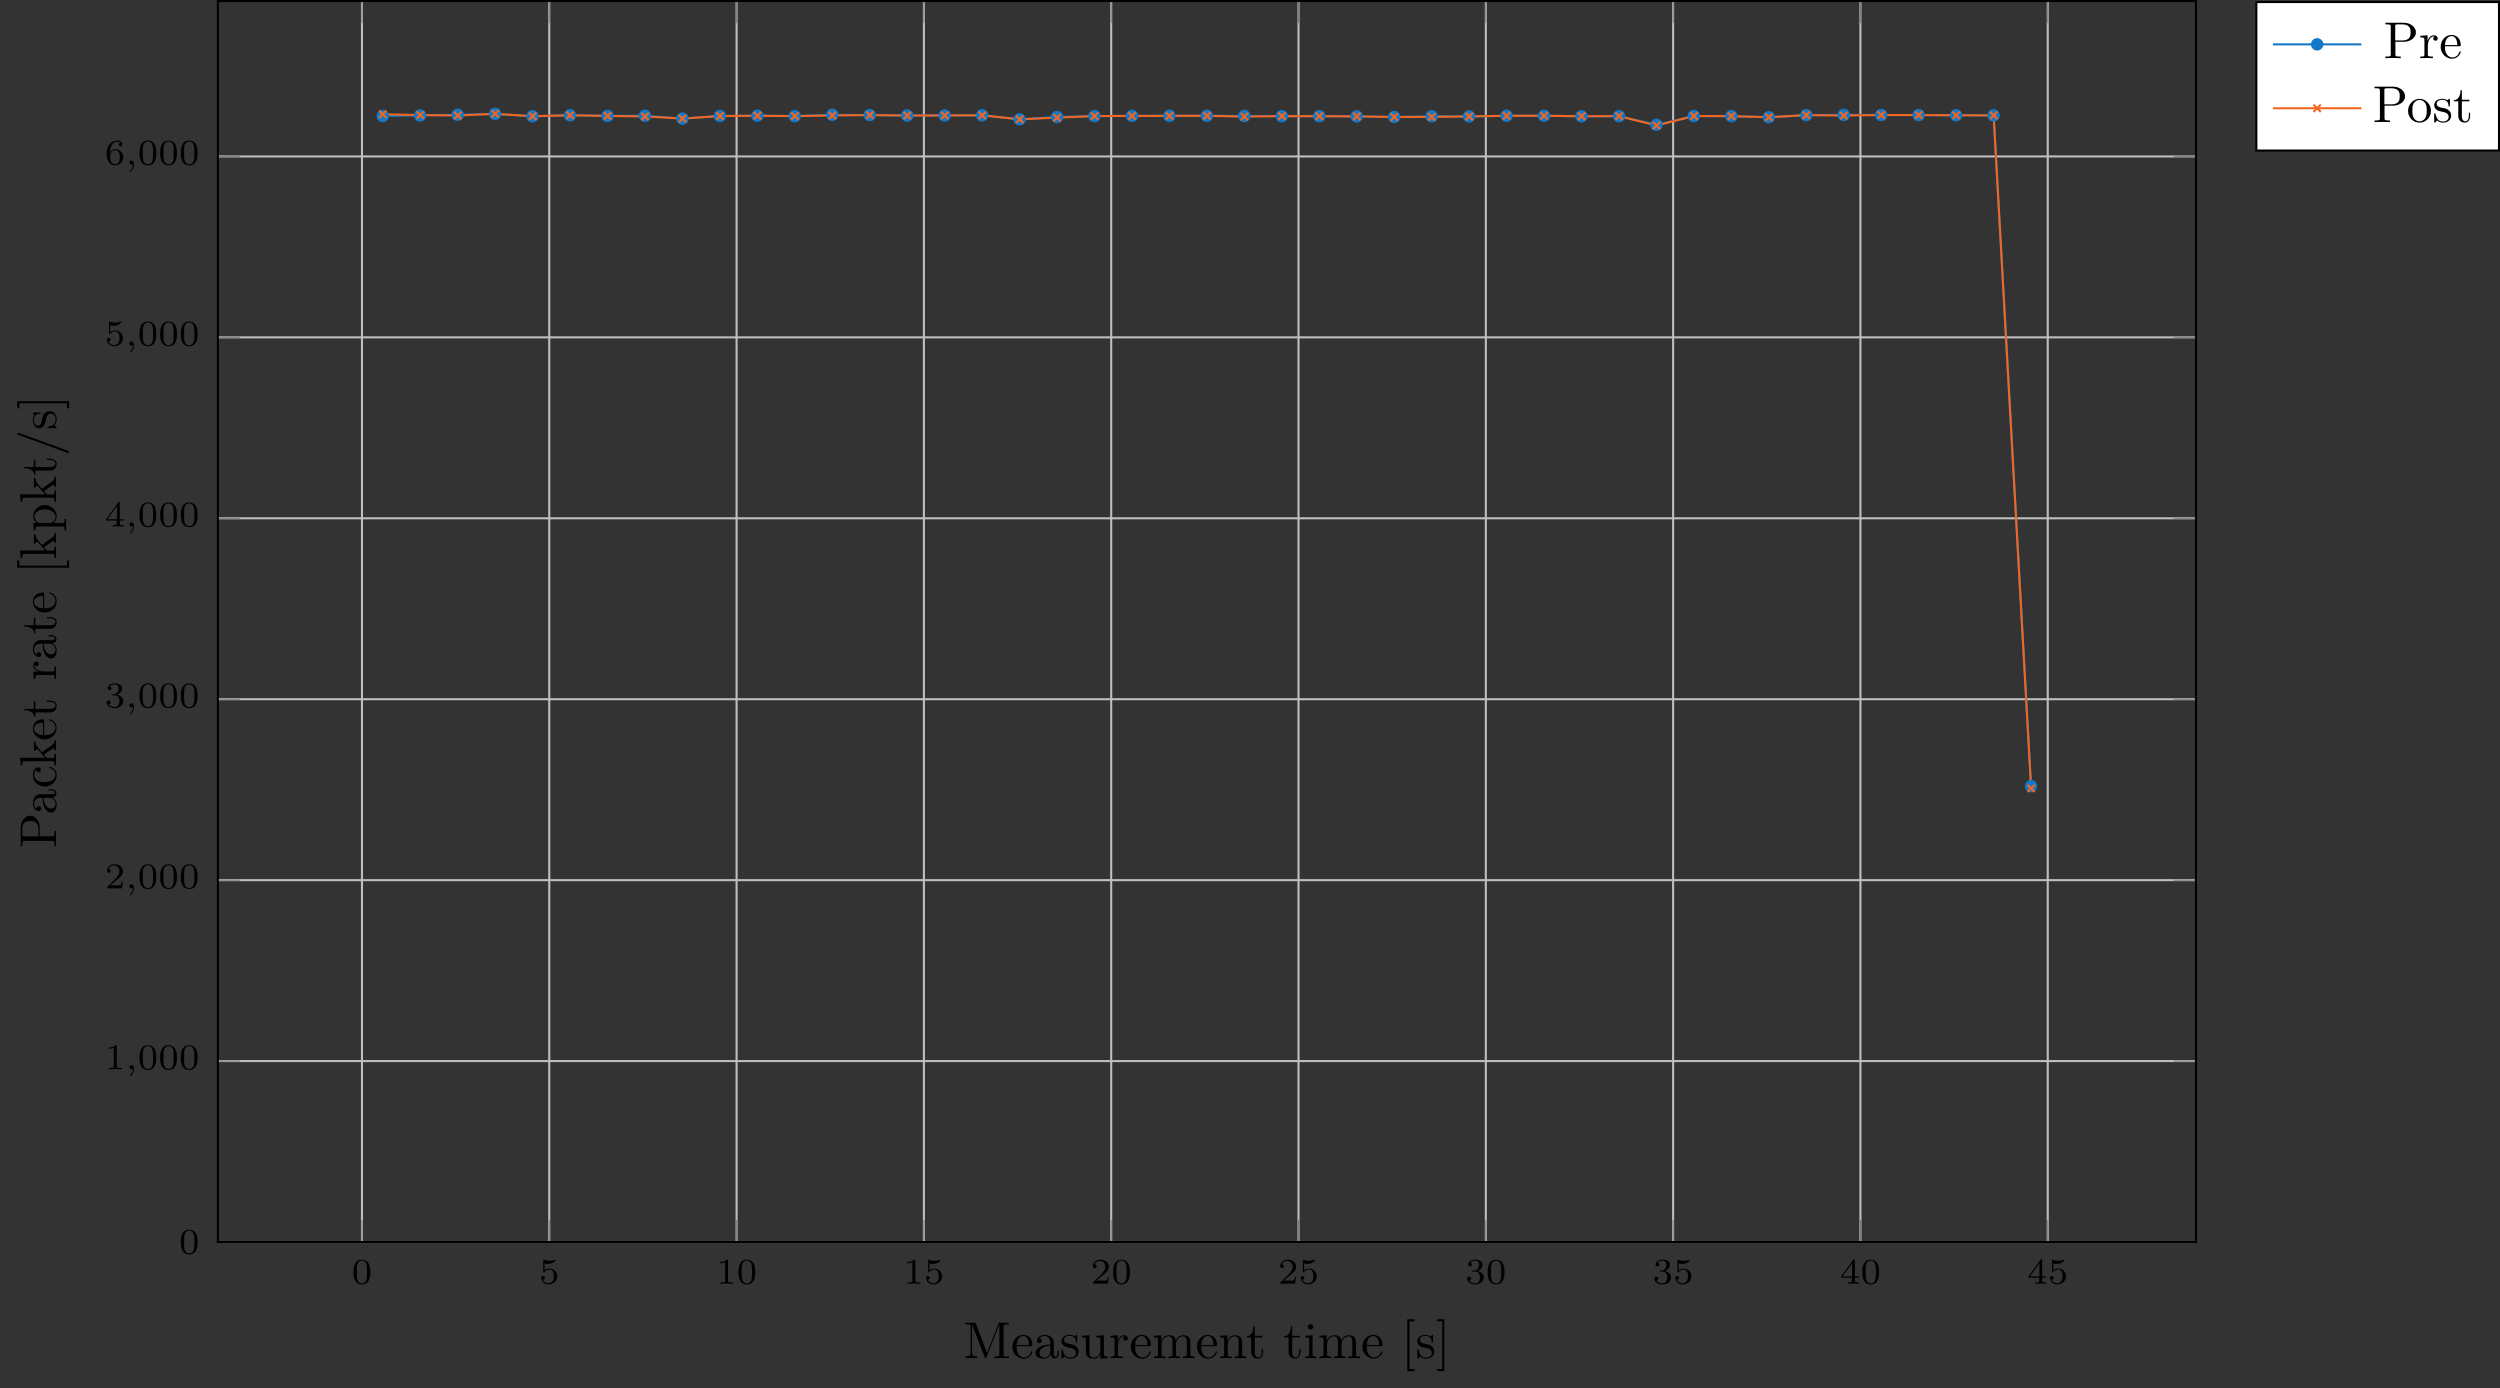 <?xml version="1.0" encoding="UTF-8"?>
<svg xmlns="http://www.w3.org/2000/svg" xmlns:xlink="http://www.w3.org/1999/xlink" width="480.726pt" height="266.966pt" viewBox="0 0 480.726 266.966" version="1.1">
<rect x="0" y="0" width="480.726" height="266.966" fill="#333333" stroke="none"/>
<defs>
<g>
<symbol overflow="visible" id="glyph0-0">
<path style="stroke:none;" d=""/>
</symbol>
<symbol overflow="visible" id="glyph0-1">
<path style="stroke:none;" d="M 3.594 -2.219 C 3.594 -2.984 3.5 -3.547 3.188 -4.031 C 2.969 -4.344 2.531 -4.625 1.984 -4.625 C 0.359 -4.625 0.359 -2.719 0.359 -2.219 C 0.359 -1.719 0.359 0.141 1.984 0.141 C 3.594 0.141 3.594 -1.719 3.594 -2.219 Z M 1.984 -0.062 C 1.656 -0.062 1.234 -0.25 1.094 -0.812 C 1 -1.219 1 -1.797 1 -2.312 C 1 -2.828 1 -3.359 1.094 -3.734 C 1.25 -4.281 1.688 -4.438 1.984 -4.438 C 2.359 -4.438 2.719 -4.203 2.844 -3.797 C 2.953 -3.422 2.969 -2.922 2.969 -2.312 C 2.969 -1.797 2.969 -1.281 2.875 -0.844 C 2.734 -0.203 2.266 -0.062 1.984 -0.062 Z M 1.984 -0.062 "/>
</symbol>
<symbol overflow="visible" id="glyph0-2">
<path style="stroke:none;" d="M 1.078 -3.891 C 1.438 -3.797 1.641 -3.797 1.75 -3.797 C 2.672 -3.797 3.219 -4.422 3.219 -4.531 C 3.219 -4.609 3.172 -4.625 3.141 -4.625 C 3.125 -4.625 3.109 -4.625 3.078 -4.609 C 2.906 -4.547 2.547 -4.406 2.031 -4.406 C 1.828 -4.406 1.469 -4.422 1.016 -4.594 C 0.938 -4.625 0.922 -4.625 0.922 -4.625 C 0.828 -4.625 0.828 -4.547 0.828 -4.438 L 0.828 -2.391 C 0.828 -2.266 0.828 -2.188 0.938 -2.188 C 1 -2.188 1.016 -2.188 1.078 -2.281 C 1.375 -2.656 1.812 -2.719 2.047 -2.719 C 2.469 -2.719 2.656 -2.391 2.688 -2.328 C 2.812 -2.094 2.859 -1.828 2.859 -1.422 C 2.859 -1.219 2.859 -0.812 2.641 -0.5 C 2.469 -0.25 2.172 -0.078 1.828 -0.078 C 1.375 -0.078 0.906 -0.328 0.734 -0.797 C 1 -0.781 1.141 -0.953 1.141 -1.141 C 1.141 -1.438 0.875 -1.484 0.781 -1.484 C 0.781 -1.484 0.438 -1.484 0.438 -1.109 C 0.438 -0.484 1.016 0.141 1.844 0.141 C 2.734 0.141 3.516 -0.516 3.516 -1.406 C 3.516 -2.188 2.922 -2.906 2.062 -2.906 C 1.75 -2.906 1.391 -2.844 1.078 -2.578 Z M 1.078 -3.891 "/>
</symbol>
<symbol overflow="visible" id="glyph0-3">
<path style="stroke:none;" d="M 2.328 -4.438 C 2.328 -4.625 2.328 -4.625 2.125 -4.625 C 1.672 -4.188 1.047 -4.188 0.766 -4.188 L 0.766 -3.938 C 0.922 -3.938 1.391 -3.938 1.766 -4.125 L 1.766 -0.578 C 1.766 -0.344 1.766 -0.25 1.078 -0.25 L 0.812 -0.25 L 0.812 0 C 0.938 0 1.797 -0.031 2.047 -0.031 C 2.266 -0.031 3.141 0 3.297 0 L 3.297 -0.25 L 3.031 -0.25 C 2.328 -0.25 2.328 -0.344 2.328 -0.578 Z M 2.328 -4.438 "/>
</symbol>
<symbol overflow="visible" id="glyph0-4">
<path style="stroke:none;" d="M 3.516 -1.266 L 3.281 -1.266 C 3.266 -1.109 3.188 -0.703 3.094 -0.641 C 3.047 -0.594 2.516 -0.594 2.406 -0.594 L 1.125 -0.594 C 1.859 -1.234 2.109 -1.438 2.516 -1.766 C 3.031 -2.172 3.516 -2.609 3.516 -3.266 C 3.516 -4.109 2.781 -4.625 1.891 -4.625 C 1.031 -4.625 0.438 -4.016 0.438 -3.375 C 0.438 -3.031 0.734 -2.984 0.812 -2.984 C 0.969 -2.984 1.172 -3.109 1.172 -3.359 C 1.172 -3.484 1.125 -3.734 0.766 -3.734 C 0.984 -4.219 1.453 -4.375 1.781 -4.375 C 2.484 -4.375 2.844 -3.828 2.844 -3.266 C 2.844 -2.656 2.406 -2.188 2.188 -1.938 L 0.516 -0.266 C 0.438 -0.203 0.438 -0.188 0.438 0 L 3.312 0 Z M 3.516 -1.266 "/>
</symbol>
<symbol overflow="visible" id="glyph0-5">
<path style="stroke:none;" d="M 1.906 -2.328 C 2.453 -2.328 2.844 -1.953 2.844 -1.203 C 2.844 -0.344 2.328 -0.078 1.938 -0.078 C 1.656 -0.078 1.031 -0.156 0.75 -0.578 C 1.078 -0.578 1.156 -0.812 1.156 -0.969 C 1.156 -1.188 0.984 -1.344 0.766 -1.344 C 0.578 -1.344 0.375 -1.219 0.375 -0.938 C 0.375 -0.281 1.094 0.141 1.938 0.141 C 2.906 0.141 3.578 -0.516 3.578 -1.203 C 3.578 -1.75 3.141 -2.297 2.375 -2.453 C 3.094 -2.719 3.359 -3.234 3.359 -3.672 C 3.359 -4.219 2.734 -4.625 1.953 -4.625 C 1.188 -4.625 0.594 -4.25 0.594 -3.688 C 0.594 -3.453 0.75 -3.328 0.953 -3.328 C 1.172 -3.328 1.312 -3.484 1.312 -3.672 C 1.312 -3.875 1.172 -4.031 0.953 -4.047 C 1.203 -4.344 1.672 -4.422 1.938 -4.422 C 2.25 -4.422 2.688 -4.266 2.688 -3.672 C 2.688 -3.375 2.594 -3.047 2.406 -2.844 C 2.188 -2.578 1.984 -2.562 1.641 -2.531 C 1.469 -2.516 1.453 -2.516 1.422 -2.516 C 1.406 -2.516 1.344 -2.5 1.344 -2.422 C 1.344 -2.328 1.406 -2.328 1.531 -2.328 Z M 1.906 -2.328 "/>
</symbol>
<symbol overflow="visible" id="glyph0-6">
<path style="stroke:none;" d="M 3.688 -1.141 L 3.688 -1.391 L 2.906 -1.391 L 2.906 -4.5 C 2.906 -4.641 2.906 -4.703 2.766 -4.703 C 2.672 -4.703 2.641 -4.703 2.578 -4.594 L 0.266 -1.391 L 0.266 -1.141 L 2.328 -1.141 L 2.328 -0.578 C 2.328 -0.328 2.328 -0.25 1.75 -0.25 L 1.562 -0.25 L 1.562 0 C 1.922 -0.016 2.359 -0.031 2.609 -0.031 C 2.875 -0.031 3.312 -0.016 3.672 0 L 3.672 -0.25 L 3.484 -0.25 C 2.906 -0.25 2.906 -0.328 2.906 -0.578 L 2.906 -1.141 Z M 2.375 -3.938 L 2.375 -1.391 L 0.531 -1.391 Z M 2.375 -3.938 "/>
</symbol>
<symbol overflow="visible" id="glyph0-7">
<path style="stroke:none;" d="M 1.047 -2.281 C 1.047 -2.844 1.094 -3.359 1.359 -3.797 C 1.594 -4.172 1.969 -4.422 2.422 -4.422 C 2.625 -4.422 2.906 -4.375 3.047 -4.188 C 2.875 -4.172 2.719 -4.047 2.719 -3.844 C 2.719 -3.672 2.844 -3.516 3.047 -3.516 C 3.266 -3.516 3.391 -3.656 3.391 -3.859 C 3.391 -4.266 3.094 -4.625 2.406 -4.625 C 1.406 -4.625 0.375 -3.703 0.375 -2.203 C 0.375 -0.406 1.219 0.141 2 0.141 C 2.844 0.141 3.578 -0.516 3.578 -1.422 C 3.578 -2.312 2.875 -2.969 2.062 -2.969 C 1.5 -2.969 1.203 -2.594 1.047 -2.281 Z M 2 -0.078 C 1.641 -0.078 1.375 -0.281 1.219 -0.594 C 1.125 -0.797 1.062 -1.156 1.062 -1.562 C 1.062 -2.25 1.469 -2.766 2.031 -2.766 C 2.344 -2.766 2.562 -2.641 2.734 -2.391 C 2.906 -2.125 2.906 -1.828 2.906 -1.422 C 2.906 -1.031 2.906 -0.734 2.719 -0.453 C 2.562 -0.219 2.328 -0.078 2 -0.078 Z M 2 -0.078 "/>
</symbol>
<symbol overflow="visible" id="glyph1-0">
<path style="stroke:none;" d=""/>
</symbol>
<symbol overflow="visible" id="glyph1-1">
<path style="stroke:none;" d="M 1.469 -0.109 C 1.469 0.266 1.406 0.719 0.922 1.156 C 0.906 1.188 0.875 1.219 0.875 1.25 C 0.875 1.297 0.938 1.344 0.969 1.344 C 1.078 1.344 1.672 0.781 1.672 -0.047 C 1.672 -0.469 1.5 -0.797 1.172 -0.797 C 0.953 -0.797 0.781 -0.625 0.781 -0.406 C 0.781 -0.188 0.938 0 1.188 0 C 1.359 0 1.469 -0.109 1.469 -0.109 Z M 1.469 -0.109 "/>
</symbol>
<symbol overflow="visible" id="glyph2-0">
<path style="stroke:none;" d=""/>
</symbol>
<symbol overflow="visible" id="glyph2-1">
<path style="stroke:none;" d="M 8.766 0 L 8.766 -0.312 L 8.516 -0.312 C 7.75 -0.312 7.734 -0.422 7.734 -0.781 L 7.734 -6.031 C 7.734 -6.391 7.75 -6.5 8.516 -6.5 L 8.766 -6.5 L 8.766 -6.812 L 7.078 -6.812 C 6.812 -6.812 6.812 -6.797 6.75 -6.625 L 4.562 -1 L 2.406 -6.594 C 2.312 -6.812 2.281 -6.812 2.047 -6.812 L 0.375 -6.812 L 0.375 -6.5 L 0.609 -6.5 C 1.375 -6.5 1.391 -6.391 1.391 -6.031 L 1.391 -1.047 C 1.391 -0.781 1.391 -0.312 0.375 -0.312 L 0.375 0 L 1.531 -0.031 L 2.703 0 L 2.703 -0.312 C 1.672 -0.312 1.672 -0.781 1.672 -1.047 L 1.672 -6.422 L 1.688 -6.422 L 4.094 -0.219 C 4.141 -0.094 4.188 0 4.281 0 C 4.391 0 4.422 -0.078 4.469 -0.188 L 6.922 -6.5 L 6.922 -0.781 C 6.922 -0.422 6.906 -0.312 6.141 -0.312 L 5.906 -0.312 L 5.906 0 C 6.266 -0.031 6.953 -0.031 7.344 -0.031 C 7.719 -0.031 8.391 -0.031 8.766 0 Z M 8.766 0 "/>
</symbol>
<symbol overflow="visible" id="glyph2-2">
<path style="stroke:none;" d="M 4.141 -1.188 C 4.141 -1.281 4.062 -1.312 4 -1.312 C 3.922 -1.312 3.891 -1.25 3.875 -1.172 C 3.531 -0.141 2.625 -0.141 2.531 -0.141 C 2.031 -0.141 1.641 -0.438 1.406 -0.812 C 1.109 -1.281 1.109 -1.938 1.109 -2.297 L 3.891 -2.297 C 4.109 -2.297 4.141 -2.297 4.141 -2.516 C 4.141 -3.5 3.594 -4.469 2.359 -4.469 C 1.203 -4.469 0.281 -3.438 0.281 -2.188 C 0.281 -0.859 1.328 0.109 2.469 0.109 C 3.688 0.109 4.141 -1 4.141 -1.188 Z M 3.484 -2.516 L 1.109 -2.516 C 1.172 -4 2.016 -4.25 2.359 -4.25 C 3.375 -4.25 3.484 -2.906 3.484 -2.516 Z M 3.484 -2.516 "/>
</symbol>
<symbol overflow="visible" id="glyph2-3">
<path style="stroke:none;" d="M 4.812 -0.891 L 4.812 -1.453 L 4.562 -1.453 L 4.562 -0.891 C 4.562 -0.312 4.312 -0.25 4.203 -0.25 C 3.875 -0.25 3.844 -0.703 3.844 -0.75 L 3.844 -2.734 C 3.844 -3.156 3.844 -3.547 3.484 -3.922 C 3.094 -4.312 2.594 -4.469 2.109 -4.469 C 1.297 -4.469 0.609 -4 0.609 -3.344 C 0.609 -3.047 0.812 -2.875 1.062 -2.875 C 1.344 -2.875 1.531 -3.078 1.531 -3.328 C 1.531 -3.453 1.469 -3.781 1.016 -3.781 C 1.281 -4.141 1.781 -4.25 2.094 -4.25 C 2.578 -4.25 3.156 -3.859 3.156 -2.969 L 3.156 -2.609 C 2.641 -2.578 1.938 -2.547 1.312 -2.25 C 0.562 -1.906 0.312 -1.391 0.312 -0.953 C 0.312 -0.141 1.281 0.109 1.906 0.109 C 2.578 0.109 3.031 -0.297 3.219 -0.75 C 3.266 -0.359 3.531 0.062 4 0.062 C 4.203 0.062 4.812 -0.078 4.812 -0.891 Z M 3.156 -1.391 C 3.156 -0.453 2.438 -0.109 1.984 -0.109 C 1.5 -0.109 1.094 -0.453 1.094 -0.953 C 1.094 -1.5 1.5 -2.328 3.156 -2.391 Z M 3.156 -1.391 "/>
</symbol>
<symbol overflow="visible" id="glyph2-4">
<path style="stroke:none;" d="M 3.594 -1.281 C 3.594 -1.797 3.297 -2.109 3.172 -2.219 C 2.844 -2.547 2.453 -2.625 2.031 -2.703 C 1.469 -2.812 0.812 -2.938 0.812 -3.516 C 0.812 -3.875 1.062 -4.281 1.922 -4.281 C 3.016 -4.281 3.078 -3.375 3.094 -3.078 C 3.094 -2.984 3.203 -2.984 3.203 -2.984 C 3.344 -2.984 3.344 -3.031 3.344 -3.219 L 3.344 -4.234 C 3.344 -4.391 3.344 -4.469 3.234 -4.469 C 3.188 -4.469 3.156 -4.469 3.031 -4.344 C 3 -4.312 2.906 -4.219 2.859 -4.188 C 2.484 -4.469 2.078 -4.469 1.922 -4.469 C 0.703 -4.469 0.328 -3.797 0.328 -3.234 C 0.328 -2.891 0.484 -2.609 0.75 -2.391 C 1.078 -2.141 1.359 -2.078 2.078 -1.938 C 2.297 -1.891 3.109 -1.734 3.109 -1.016 C 3.109 -0.516 2.766 -0.109 1.984 -0.109 C 1.141 -0.109 0.781 -0.672 0.594 -1.531 C 0.562 -1.656 0.562 -1.688 0.453 -1.688 C 0.328 -1.688 0.328 -1.625 0.328 -1.453 L 0.328 -0.125 C 0.328 0.047 0.328 0.109 0.438 0.109 C 0.484 0.109 0.5 0.094 0.688 -0.094 C 0.703 -0.109 0.703 -0.125 0.891 -0.312 C 1.328 0.094 1.781 0.109 1.984 0.109 C 3.125 0.109 3.594 -0.562 3.594 -1.281 Z M 3.594 -1.281 "/>
</symbol>
<symbol overflow="visible" id="glyph2-5">
<path style="stroke:none;" d="M 5.328 0 L 5.328 -0.312 C 4.641 -0.312 4.562 -0.375 4.562 -0.875 L 4.562 -4.406 L 3.094 -4.297 L 3.094 -3.984 C 3.781 -3.984 3.875 -3.922 3.875 -3.422 L 3.875 -1.656 C 3.875 -0.781 3.391 -0.109 2.656 -0.109 C 1.828 -0.109 1.781 -0.578 1.781 -1.094 L 1.781 -4.406 L 0.312 -4.297 L 0.312 -3.984 C 1.094 -3.984 1.094 -3.953 1.094 -3.078 L 1.094 -1.578 C 1.094 -0.797 1.094 0.109 2.609 0.109 C 3.172 0.109 3.609 -0.172 3.891 -0.781 L 3.891 0.109 Z M 5.328 0 "/>
</symbol>
<symbol overflow="visible" id="glyph2-6">
<path style="stroke:none;" d="M 3.625 -3.797 C 3.625 -4.109 3.312 -4.406 2.891 -4.406 C 2.156 -4.406 1.797 -3.734 1.672 -3.312 L 1.672 -4.406 L 0.281 -4.297 L 0.281 -3.984 C 0.984 -3.984 1.062 -3.922 1.062 -3.422 L 1.062 -0.75 C 1.062 -0.312 0.953 -0.312 0.281 -0.312 L 0.281 0 L 1.422 -0.031 C 1.812 -0.031 2.281 -0.031 2.688 0 L 2.688 -0.312 L 2.469 -0.312 C 1.734 -0.312 1.719 -0.422 1.719 -0.781 L 1.719 -2.312 C 1.719 -3.297 2.141 -4.188 2.891 -4.188 C 2.953 -4.188 2.984 -4.188 3 -4.172 C 2.969 -4.172 2.766 -4.047 2.766 -3.781 C 2.766 -3.516 2.984 -3.359 3.203 -3.359 C 3.375 -3.359 3.625 -3.484 3.625 -3.797 Z M 3.625 -3.797 "/>
</symbol>
<symbol overflow="visible" id="glyph2-7">
<path style="stroke:none;" d="M 8.109 0 L 8.109 -0.312 C 7.594 -0.312 7.344 -0.312 7.328 -0.609 L 7.328 -2.516 C 7.328 -3.375 7.328 -3.672 7.016 -4.031 C 6.875 -4.203 6.547 -4.406 5.969 -4.406 C 5.141 -4.406 4.688 -3.812 4.531 -3.422 C 4.391 -4.297 3.656 -4.406 3.203 -4.406 C 2.469 -4.406 2 -3.984 1.719 -3.359 L 1.719 -4.406 L 0.312 -4.297 L 0.312 -3.984 C 1.016 -3.984 1.094 -3.922 1.094 -3.422 L 1.094 -0.75 C 1.094 -0.312 0.984 -0.312 0.312 -0.312 L 0.312 0 L 1.453 -0.031 L 2.562 0 L 2.562 -0.312 C 1.891 -0.312 1.781 -0.312 1.781 -0.75 L 1.781 -2.594 C 1.781 -3.625 2.5 -4.188 3.125 -4.188 C 3.766 -4.188 3.875 -3.656 3.875 -3.078 L 3.875 -0.75 C 3.875 -0.312 3.766 -0.312 3.094 -0.312 L 3.094 0 L 4.219 -0.031 L 5.328 0 L 5.328 -0.312 C 4.672 -0.312 4.562 -0.312 4.562 -0.75 L 4.562 -2.594 C 4.562 -3.625 5.266 -4.188 5.906 -4.188 C 6.531 -4.188 6.641 -3.656 6.641 -3.078 L 6.641 -0.75 C 6.641 -0.312 6.531 -0.312 5.859 -0.312 L 5.859 0 L 6.984 -0.031 Z M 8.109 0 "/>
</symbol>
<symbol overflow="visible" id="glyph2-8">
<path style="stroke:none;" d="M 5.328 0 L 5.328 -0.312 C 4.812 -0.312 4.562 -0.312 4.562 -0.609 L 4.562 -2.516 C 4.562 -3.375 4.562 -3.672 4.25 -4.031 C 4.109 -4.203 3.781 -4.406 3.203 -4.406 C 2.469 -4.406 2 -3.984 1.719 -3.359 L 1.719 -4.406 L 0.312 -4.297 L 0.312 -3.984 C 1.016 -3.984 1.094 -3.922 1.094 -3.422 L 1.094 -0.75 C 1.094 -0.312 0.984 -0.312 0.312 -0.312 L 0.312 0 L 1.453 -0.031 L 2.562 0 L 2.562 -0.312 C 1.891 -0.312 1.781 -0.312 1.781 -0.75 L 1.781 -2.594 C 1.781 -3.625 2.5 -4.188 3.125 -4.188 C 3.766 -4.188 3.875 -3.656 3.875 -3.078 L 3.875 -0.75 C 3.875 -0.312 3.766 -0.312 3.094 -0.312 L 3.094 0 L 4.219 -0.031 Z M 5.328 0 "/>
</symbol>
<symbol overflow="visible" id="glyph2-9">
<path style="stroke:none;" d="M 3.312 -1.234 L 3.312 -1.797 L 3.062 -1.797 L 3.062 -1.25 C 3.062 -0.516 2.766 -0.141 2.391 -0.141 C 1.719 -0.141 1.719 -1.047 1.719 -1.219 L 1.719 -3.984 L 3.156 -3.984 L 3.156 -4.297 L 1.719 -4.297 L 1.719 -6.125 L 1.469 -6.125 C 1.469 -5.312 1.172 -4.25 0.188 -4.203 L 0.188 -3.984 L 1.031 -3.984 L 1.031 -1.234 C 1.031 -0.016 1.969 0.109 2.328 0.109 C 3.031 0.109 3.312 -0.594 3.312 -1.234 Z M 3.312 -1.234 "/>
</symbol>
<symbol overflow="visible" id="glyph2-10">
<path style="stroke:none;" d="M 2.469 0 L 2.469 -0.312 C 1.797 -0.312 1.766 -0.359 1.766 -0.75 L 1.766 -4.406 L 0.375 -4.297 L 0.375 -3.984 C 1.016 -3.984 1.109 -3.922 1.109 -3.438 L 1.109 -0.75 C 1.109 -0.312 1 -0.312 0.328 -0.312 L 0.328 0 L 1.422 -0.031 C 1.781 -0.031 2.125 -0.016 2.469 0 Z M 1.906 -6.016 C 1.906 -6.297 1.688 -6.547 1.391 -6.547 C 1.047 -6.547 0.844 -6.266 0.844 -6.016 C 0.844 -5.75 1.078 -5.5 1.375 -5.5 C 1.719 -5.5 1.906 -5.766 1.906 -6.016 Z M 1.906 -6.016 "/>
</symbol>
<symbol overflow="visible" id="glyph2-11">
<path style="stroke:none;" d="M 2.547 2.5 L 2.547 2.094 L 1.578 2.094 L 1.578 -7.078 L 2.547 -7.078 L 2.547 -7.484 L 1.172 -7.484 L 1.172 2.5 Z M 2.547 2.5 "/>
</symbol>
<symbol overflow="visible" id="glyph2-12">
<path style="stroke:none;" d="M 1.578 2.5 L 1.578 -7.484 L 0.219 -7.484 L 0.219 -7.078 L 1.188 -7.078 L 1.188 2.094 L 0.219 2.094 L 0.219 2.5 Z M 1.578 2.5 "/>
</symbol>
<symbol overflow="visible" id="glyph2-13">
<path style="stroke:none;" d="M 6.219 -4.953 C 6.219 -5.938 5.234 -6.812 3.875 -6.812 L 0.344 -6.812 L 0.344 -6.5 L 0.594 -6.5 C 1.359 -6.5 1.375 -6.391 1.375 -6.031 L 1.375 -0.781 C 1.375 -0.422 1.359 -0.312 0.594 -0.312 L 0.344 -0.312 L 0.344 0 C 0.703 -0.031 1.438 -0.031 1.812 -0.031 C 2.188 -0.031 2.938 -0.031 3.297 0 L 3.297 -0.312 L 3.047 -0.312 C 2.281 -0.312 2.266 -0.422 2.266 -0.781 L 2.266 -3.156 L 3.953 -3.156 C 5.141 -3.156 6.219 -3.953 6.219 -4.953 Z M 5.188 -4.953 C 5.188 -4.484 5.188 -3.406 3.609 -3.406 L 2.234 -3.406 L 2.234 -6.094 C 2.234 -6.438 2.25 -6.5 2.719 -6.5 L 3.609 -6.5 C 5.188 -6.5 5.188 -5.438 5.188 -4.953 Z M 5.188 -4.953 "/>
</symbol>
<symbol overflow="visible" id="glyph2-14">
<path style="stroke:none;" d="M 4.688 -2.141 C 4.688 -3.406 3.703 -4.469 2.5 -4.469 C 1.25 -4.469 0.281 -3.375 0.281 -2.141 C 0.281 -0.844 1.312 0.109 2.484 0.109 C 3.688 0.109 4.688 -0.875 4.688 -2.141 Z M 3.875 -2.219 C 3.875 -1.859 3.875 -1.312 3.656 -0.875 C 3.422 -0.422 2.984 -0.141 2.5 -0.141 C 2.062 -0.141 1.625 -0.344 1.359 -0.812 C 1.109 -1.25 1.109 -1.859 1.109 -2.219 C 1.109 -2.609 1.109 -3.141 1.344 -3.578 C 1.609 -4.031 2.078 -4.25 2.484 -4.25 C 2.922 -4.25 3.344 -4.031 3.609 -3.594 C 3.875 -3.172 3.875 -2.594 3.875 -2.219 Z M 3.875 -2.219 "/>
</symbol>
<symbol overflow="visible" id="glyph3-0">
<path style="stroke:none;" d=""/>
</symbol>
<symbol overflow="visible" id="glyph3-1">
<path style="stroke:none;" d="M 2.078 -1.938 C 2.297 -1.891 3.109 -1.734 3.109 -1.016 C 3.109 -0.516 2.766 -0.109 1.984 -0.109 C 1.141 -0.109 0.781 -0.672 0.594 -1.531 C 0.562 -1.656 0.562 -1.688 0.453 -1.688 C 0.328 -1.688 0.328 -1.625 0.328 -1.453 L 0.328 -0.125 C 0.328 0.047 0.328 0.109 0.438 0.109 C 0.484 0.109 0.5 0.094 0.688 -0.094 C 0.703 -0.109 0.703 -0.125 0.891 -0.312 C 1.328 0.094 1.781 0.109 1.984 0.109 C 3.125 0.109 3.594 -0.562 3.594 -1.281 C 3.594 -1.797 3.297 -2.109 3.172 -2.219 C 2.844 -2.547 2.453 -2.625 2.031 -2.703 C 1.469 -2.812 0.812 -2.938 0.812 -3.516 C 0.812 -3.875 1.062 -4.281 1.922 -4.281 C 3.016 -4.281 3.078 -3.375 3.094 -3.078 C 3.094 -2.984 3.188 -2.984 3.203 -2.984 C 3.344 -2.984 3.344 -3.031 3.344 -3.219 L 3.344 -4.234 C 3.344 -4.391 3.344 -4.469 3.234 -4.469 C 3.188 -4.469 3.156 -4.469 3.031 -4.344 C 3 -4.312 2.906 -4.219 2.859 -4.188 C 2.484 -4.469 2.078 -4.469 1.922 -4.469 C 0.703 -4.469 0.328 -3.797 0.328 -3.234 C 0.328 -2.891 0.484 -2.609 0.75 -2.391 C 1.078 -2.141 1.359 -2.078 2.078 -1.938 Z M 2.078 -1.938 "/>
</symbol>
<symbol overflow="visible" id="glyph4-0">
<path style="stroke:none;" d=""/>
</symbol>
<symbol overflow="visible" id="glyph4-1">
<path style="stroke:none;" d="M -4.953 -6.219 C -5.938 -6.219 -6.812 -5.234 -6.812 -3.875 L -6.812 -0.344 L -6.5 -0.344 L -6.5 -0.594 C -6.5 -1.359 -6.391 -1.375 -6.031 -1.375 L -0.781 -1.375 C -0.422 -1.375 -0.312 -1.359 -0.312 -0.594 L -0.312 -0.344 L 0 -0.344 C -0.031 -0.703 -0.031 -1.438 -0.031 -1.812 C -0.031 -2.188 -0.031 -2.938 0 -3.297 L -0.312 -3.297 L -0.312 -3.047 C -0.312 -2.281 -0.422 -2.266 -0.781 -2.266 L -3.156 -2.266 L -3.156 -3.953 C -3.156 -5.141 -3.953 -6.219 -4.953 -6.219 Z M -4.953 -5.188 C -4.484 -5.188 -3.406 -5.188 -3.406 -3.609 L -3.406 -2.234 L -6.094 -2.234 C -6.438 -2.234 -6.5 -2.25 -6.5 -2.719 L -6.5 -3.609 C -6.5 -5.188 -5.438 -5.188 -4.953 -5.188 Z M -4.953 -5.188 "/>
</symbol>
<symbol overflow="visible" id="glyph4-2">
<path style="stroke:none;" d="M -0.891 -4.812 L -1.453 -4.812 L -1.453 -4.562 L -0.891 -4.562 C -0.312 -4.562 -0.25 -4.312 -0.25 -4.203 C -0.25 -3.875 -0.703 -3.844 -0.75 -3.844 L -2.734 -3.844 C -3.156 -3.844 -3.547 -3.844 -3.922 -3.484 C -4.312 -3.094 -4.469 -2.594 -4.469 -2.109 C -4.469 -1.297 -4 -0.609 -3.344 -0.609 C -3.047 -0.609 -2.875 -0.812 -2.875 -1.062 C -2.875 -1.344 -3.078 -1.531 -3.328 -1.531 C -3.453 -1.531 -3.781 -1.469 -3.781 -1.016 C -4.141 -1.281 -4.25 -1.781 -4.25 -2.094 C -4.25 -2.578 -3.859 -3.156 -2.969 -3.156 L -2.609 -3.156 C -2.578 -2.641 -2.547 -1.938 -2.25 -1.312 C -1.906 -0.562 -1.391 -0.312 -0.953 -0.312 C -0.141 -0.312 0.109 -1.281 0.109 -1.906 C 0.109 -2.578 -0.297 -3.031 -0.75 -3.219 C -0.359 -3.266 0.062 -3.531 0.062 -4 C 0.062 -4.203 -0.078 -4.812 -0.891 -4.812 Z M -1.391 -3.156 C -0.453 -3.156 -0.109 -2.438 -0.109 -1.984 C -0.109 -1.5 -0.453 -1.094 -0.953 -1.094 C -1.5 -1.094 -2.328 -1.5 -2.391 -3.156 Z M -1.391 -3.156 "/>
</symbol>
<symbol overflow="visible" id="glyph4-3">
<path style="stroke:none;" d="M -1.188 -4.141 C -1.281 -4.141 -1.281 -4.031 -1.281 -4 C -1.281 -3.922 -1.25 -3.891 -1.188 -3.875 C -0.266 -3.594 -0.141 -2.938 -0.141 -2.578 C -0.141 -2.047 -0.562 -1.172 -2.172 -1.172 C -3.797 -1.172 -4.219 -1.984 -4.219 -2.516 C -4.219 -2.609 -4.203 -3.234 -3.844 -3.578 C -3.812 -3.172 -3.516 -3.109 -3.391 -3.109 C -3.125 -3.109 -2.938 -3.297 -2.938 -3.562 C -2.938 -3.828 -3.094 -4.031 -3.406 -4.031 C -4.078 -4.031 -4.469 -3.266 -4.469 -2.5 C -4.469 -1.25 -3.391 -0.344 -2.156 -0.344 C -0.875 -0.344 0.109 -1.328 0.109 -2.484 C 0.109 -3.812 -1.094 -4.141 -1.188 -4.141 Z M -1.188 -4.141 "/>
</symbol>
<symbol overflow="visible" id="glyph4-4">
<path style="stroke:none;" d="M 0 -5.094 L -0.312 -5.094 C -0.312 -4.719 -0.312 -4.5 -0.844 -4.125 L -2.625 -2.859 C -2.641 -2.844 -2.703 -2.797 -2.734 -2.797 C -2.766 -2.797 -3.375 -3.516 -3.453 -3.609 C -3.953 -4.234 -3.984 -4.656 -3.984 -4.859 L -4.297 -4.859 C -4.266 -4.578 -4.266 -4.453 -4.266 -4.172 C -4.266 -3.812 -4.281 -3.188 -4.297 -3.047 L -3.984 -3.047 C -3.984 -3.234 -3.875 -3.344 -3.734 -3.344 C -3.531 -3.344 -3.422 -3.203 -3.344 -3.125 L -2.141 -1.719 L -6.922 -1.719 L -6.812 -0.281 L -6.5 -0.281 C -6.5 -0.984 -6.438 -1.062 -5.938 -1.062 L -0.75 -1.062 C -0.312 -1.062 -0.312 -0.953 -0.312 -0.281 L 0 -0.281 L -0.031 -1.359 L 0 -2.469 L -0.312 -2.469 C -0.312 -1.797 -0.312 -1.688 -0.75 -1.688 L -1.781 -1.688 L -2.328 -2.328 C -1.281 -3.094 -0.719 -3.516 -0.531 -3.516 C -0.344 -3.516 -0.312 -3.344 -0.312 -3.156 L 0 -3.156 L -0.031 -4.234 C -0.031 -4.516 -0.016 -4.812 0 -5.094 Z M 0 -5.094 "/>
</symbol>
<symbol overflow="visible" id="glyph4-5">
<path style="stroke:none;" d="M -1.188 -4.141 C -1.281 -4.141 -1.312 -4.062 -1.312 -4 C -1.312 -3.922 -1.25 -3.891 -1.172 -3.875 C -0.141 -3.531 -0.141 -2.625 -0.141 -2.531 C -0.141 -2.031 -0.438 -1.641 -0.812 -1.406 C -1.281 -1.109 -1.938 -1.109 -2.297 -1.109 L -2.297 -3.891 C -2.297 -4.109 -2.297 -4.141 -2.516 -4.141 C -3.5 -4.141 -4.469 -3.594 -4.469 -2.359 C -4.469 -1.203 -3.438 -0.281 -2.188 -0.281 C -0.859 -0.281 0.109 -1.328 0.109 -2.469 C 0.109 -3.688 -1 -4.141 -1.188 -4.141 Z M -2.516 -3.484 L -2.516 -1.109 C -4 -1.172 -4.25 -2.016 -4.25 -2.359 C -4.25 -3.375 -2.906 -3.484 -2.516 -3.484 Z M -2.516 -3.484 "/>
</symbol>
<symbol overflow="visible" id="glyph4-6">
<path style="stroke:none;" d="M -1.234 -3.312 L -1.797 -3.312 L -1.797 -3.062 L -1.25 -3.062 C -0.516 -3.062 -0.141 -2.766 -0.141 -2.391 C -0.141 -1.719 -1.047 -1.719 -1.219 -1.719 L -3.984 -1.719 L -3.984 -3.156 L -4.297 -3.156 L -4.297 -1.719 L -6.125 -1.719 L -6.125 -1.469 C -5.312 -1.469 -4.25 -1.172 -4.203 -0.188 L -3.984 -0.188 L -3.984 -1.031 L -1.234 -1.031 C -0.016 -1.031 0.109 -1.969 0.109 -2.328 C 0.109 -3.031 -0.594 -3.312 -1.234 -3.312 Z M -1.234 -3.312 "/>
</symbol>
<symbol overflow="visible" id="glyph4-7">
<path style="stroke:none;" d="M -3.797 -3.625 C -4.109 -3.625 -4.406 -3.312 -4.406 -2.891 C -4.406 -2.156 -3.734 -1.797 -3.312 -1.672 L -4.406 -1.672 L -4.297 -0.281 L -3.984 -0.281 C -3.984 -0.984 -3.922 -1.062 -3.422 -1.062 L -0.75 -1.062 C -0.312 -1.062 -0.312 -0.953 -0.312 -0.281 L 0 -0.281 L -0.031 -1.422 C -0.031 -1.812 -0.031 -2.281 0 -2.688 L -0.312 -2.688 L -0.312 -2.469 C -0.312 -1.734 -0.422 -1.719 -0.781 -1.719 L -2.312 -1.719 C -3.297 -1.719 -4.188 -2.141 -4.188 -2.891 C -4.188 -2.953 -4.188 -2.984 -4.172 -3 C -4.172 -2.969 -4.047 -2.766 -3.781 -2.766 C -3.516 -2.766 -3.359 -2.984 -3.359 -3.203 C -3.359 -3.375 -3.484 -3.625 -3.797 -3.625 Z M -3.797 -3.625 "/>
</symbol>
<symbol overflow="visible" id="glyph4-8">
<path style="stroke:none;" d="M 2.5 -2.547 L 2.094 -2.547 L 2.094 -1.578 L -7.078 -1.578 L -7.078 -2.547 L -7.484 -2.547 L -7.484 -1.172 L 2.5 -1.172 Z M 2.5 -2.547 "/>
</symbol>
<symbol overflow="visible" id="glyph4-9">
<path style="stroke:none;" d="M 2.5 -1.578 L -7.484 -1.578 L -7.484 -0.219 L -7.078 -0.219 L -7.078 -1.188 L 2.094 -1.188 L 2.094 -0.219 L 2.5 -0.219 Z M 2.5 -1.578 "/>
</symbol>
<symbol overflow="visible" id="glyph5-0">
<path style="stroke:none;" d=""/>
</symbol>
<symbol overflow="visible" id="glyph5-1">
<path style="stroke:none;" d="M -0.75 -1.062 C -0.312 -1.062 -0.312 -0.953 -0.312 -0.281 L 0 -0.281 C -0.016 -0.609 -0.031 -1.078 -0.031 -1.359 C -0.031 -1.672 -0.016 -2.062 0 -2.469 L -0.312 -2.469 C -0.312 -1.797 -0.312 -1.688 -0.75 -1.688 L -1.781 -1.688 L -2.328 -2.328 C -1.281 -3.094 -0.719 -3.516 -0.531 -3.516 C -0.344 -3.516 -0.312 -3.344 -0.312 -3.156 L 0 -3.156 C -0.016 -3.422 -0.031 -4.016 -0.031 -4.234 C -0.031 -4.516 -0.016 -4.812 0 -5.094 L -0.312 -5.094 C -0.312 -4.719 -0.312 -4.5 -0.844 -4.125 L -2.625 -2.859 C -2.641 -2.844 -2.703 -2.797 -2.734 -2.797 C -2.766 -2.797 -3.375 -3.516 -3.453 -3.609 C -3.953 -4.234 -3.984 -4.656 -3.984 -4.859 L -4.297 -4.859 C -4.266 -4.578 -4.266 -4.453 -4.266 -4.172 C -4.266 -3.812 -4.281 -3.188 -4.297 -3.047 L -3.984 -3.047 C -3.984 -3.234 -3.875 -3.344 -3.734 -3.344 C -3.531 -3.344 -3.422 -3.203 -3.344 -3.125 L -2.141 -1.719 L -6.922 -1.719 L -6.812 -0.281 L -6.5 -0.281 C -6.5 -0.984 -6.438 -1.062 -5.938 -1.062 Z M -0.75 -1.062 "/>
</symbol>
<symbol overflow="visible" id="glyph5-2">
<path style="stroke:none;" d="M -3.75 -1.719 L -4.406 -1.719 L -4.297 -0.281 L -3.984 -0.281 C -3.984 -0.984 -3.922 -1.062 -3.484 -1.062 L 1.172 -1.062 C 1.625 -1.062 1.625 -0.953 1.625 -0.281 L 1.938 -0.281 C 1.922 -0.625 1.906 -1.141 1.906 -1.391 C 1.906 -1.672 1.922 -2.172 1.938 -2.516 L 1.625 -2.516 C 1.625 -1.859 1.625 -1.75 1.172 -1.75 L -0.594 -1.75 C -0.422 -1.797 0.109 -2.219 0.109 -2.969 C 0.109 -4.156 -0.875 -5.188 -2.156 -5.188 C -3.422 -5.188 -4.406 -4.234 -4.406 -3.109 C -4.406 -2.328 -3.969 -1.906 -3.75 -1.719 Z M -1.141 -1.75 L -3.359 -1.75 C -3.875 -2.031 -4.156 -2.516 -4.156 -3.031 C -4.156 -3.766 -3.281 -4.359 -2.156 -4.359 C -0.953 -4.359 -0.109 -3.672 -0.109 -2.938 C -0.109 -2.531 -0.312 -2.156 -0.719 -1.891 C -0.922 -1.75 -0.938 -1.75 -1.141 -1.75 Z M -1.141 -1.75 "/>
</symbol>
<symbol overflow="visible" id="glyph5-3">
<path style="stroke:none;" d="M -3.984 -1.719 L -3.984 -3.156 L -4.297 -3.156 L -4.297 -1.719 L -6.125 -1.719 L -6.125 -1.469 C -5.312 -1.469 -4.25 -1.172 -4.203 -0.188 L -3.984 -0.188 L -3.984 -1.031 L -1.234 -1.031 C -0.016 -1.031 0.109 -1.969 0.109 -2.328 C 0.109 -3.031 -0.594 -3.312 -1.234 -3.312 L -1.797 -3.312 L -1.797 -3.062 L -1.25 -3.062 C -0.516 -3.062 -0.141 -2.766 -0.141 -2.391 C -0.141 -1.719 -1.047 -1.719 -1.219 -1.719 Z M -3.984 -1.719 "/>
</symbol>
<symbol overflow="visible" id="glyph5-4">
<path style="stroke:none;" d="M -1.938 -2.078 C -1.891 -2.297 -1.734 -3.109 -1.016 -3.109 C -0.516 -3.109 -0.109 -2.766 -0.109 -1.984 C -0.109 -1.141 -0.672 -0.781 -1.531 -0.594 C -1.656 -0.562 -1.688 -0.562 -1.688 -0.453 C -1.688 -0.328 -1.625 -0.328 -1.453 -0.328 L -0.125 -0.328 C 0.047 -0.328 0.109 -0.328 0.109 -0.438 C 0.109 -0.484 0.094 -0.5 -0.094 -0.688 C -0.109 -0.703 -0.125 -0.703 -0.312 -0.891 C 0.094 -1.328 0.109 -1.781 0.109 -1.984 C 0.109 -3.125 -0.562 -3.594 -1.281 -3.594 C -1.797 -3.594 -2.109 -3.297 -2.219 -3.172 C -2.547 -2.844 -2.625 -2.453 -2.703 -2.031 C -2.812 -1.469 -2.938 -0.812 -3.516 -0.812 C -3.875 -0.812 -4.281 -1.062 -4.281 -1.922 C -4.281 -3.016 -3.375 -3.078 -3.078 -3.094 C -2.984 -3.094 -2.984 -3.188 -2.984 -3.203 C -2.984 -3.344 -3.031 -3.344 -3.219 -3.344 L -4.234 -3.344 C -4.391 -3.344 -4.469 -3.344 -4.469 -3.234 C -4.469 -3.188 -4.469 -3.156 -4.344 -3.031 C -4.312 -3 -4.219 -2.906 -4.188 -2.859 C -4.469 -2.484 -4.469 -2.078 -4.469 -1.922 C -4.469 -0.703 -3.797 -0.328 -3.234 -0.328 C -2.891 -0.328 -2.609 -0.484 -2.391 -0.75 C -2.141 -1.078 -2.078 -1.359 -1.938 -2.078 Z M -1.938 -2.078 "/>
</symbol>
<symbol overflow="visible" id="glyph6-0">
<path style="stroke:none;" d=""/>
</symbol>
<symbol overflow="visible" id="glyph6-1">
<path style="stroke:none;" d="M -7.094 -4.375 C -7.234 -4.422 -7.266 -4.422 -7.281 -4.422 C -7.391 -4.422 -7.484 -4.344 -7.484 -4.234 C -7.484 -4.156 -7.453 -4.094 -7.391 -4.062 L 2.109 -0.594 C 2.25 -0.547 2.281 -0.547 2.297 -0.547 C 2.406 -0.547 2.5 -0.641 2.5 -0.75 C 2.5 -0.875 2.422 -0.906 2.25 -0.969 Z M -7.094 -4.375 "/>
</symbol>
</g>
<clipPath id="clip1">
  <path d="M 433 0 L 480.727 0 L 480.727 29 L 433 29 Z M 433 0 "/>
</clipPath>
<clipPath id="clip2">
  <path d="M 433 0 L 480.727 0 L 480.727 30 L 433 30 Z M 433 0 "/>
</clipPath>
</defs>
<g id="surface1">
<path style="fill:none;stroke-width:0.399;stroke-linecap:butt;stroke-linejoin:miter;stroke:rgb(75%,75%,75%);stroke-opacity:1;stroke-miterlimit:10;" d="M -3.991 -0 L -3.991 238.633 M 32.024 -0 L 32.024 238.633 M 68.044 -0 L 68.044 238.633 M 104.063 -0 L 104.063 238.633 M 140.079 -0 L 140.079 238.633 M 176.098 -0 L 176.098 238.633 M 212.118 -0 L 212.118 238.633 M 248.134 -0 L 248.134 238.633 M 284.153 -0 L 284.153 238.633 M 320.169 -0 L 320.169 238.633 " transform="matrix(1,0,0,-1,73.593,238.828)"/>
<path style="fill:none;stroke-width:0.399;stroke-linecap:butt;stroke-linejoin:miter;stroke:rgb(75%,75%,75%);stroke-opacity:1;stroke-miterlimit:10;" d="M -31.698 -0 L 348.673 -0 M -31.698 34.793 L 348.673 34.793 M -31.698 69.582 L 348.673 69.582 M -31.698 104.375 L 348.673 104.375 M -31.698 139.164 L 348.673 139.164 M -31.698 173.957 L 348.673 173.957 M -31.698 208.746 L 348.673 208.746 " transform="matrix(1,0,0,-1,73.593,238.828)"/>
<path style="fill:none;stroke-width:0.199;stroke-linecap:butt;stroke-linejoin:miter;stroke:rgb(50%,50%,50%);stroke-opacity:1;stroke-miterlimit:10;" d="M -3.991 -0 L -3.991 4.254 M 32.024 -0 L 32.024 4.254 M 68.044 -0 L 68.044 4.254 M 104.063 -0 L 104.063 4.254 M 140.079 -0 L 140.079 4.254 M 176.098 -0 L 176.098 4.254 M 212.118 -0 L 212.118 4.254 M 248.134 -0 L 248.134 4.254 M 284.153 -0 L 284.153 4.254 M 320.169 -0 L 320.169 4.254 M -3.991 238.633 L -3.991 234.379 M 32.024 238.633 L 32.024 234.379 M 68.044 238.633 L 68.044 234.379 M 104.063 238.633 L 104.063 234.379 M 140.079 238.633 L 140.079 234.379 M 176.098 238.633 L 176.098 234.379 M 212.118 238.633 L 212.118 234.379 M 248.134 238.633 L 248.134 234.379 M 284.153 238.633 L 284.153 234.379 M 320.169 238.633 L 320.169 234.379 " transform="matrix(1,0,0,-1,73.593,238.828)"/>
<path style="fill:none;stroke-width:0.199;stroke-linecap:butt;stroke-linejoin:miter;stroke:rgb(50%,50%,50%);stroke-opacity:1;stroke-miterlimit:10;" d="M -31.698 -0 L -27.448 -0 M -31.698 34.793 L -27.448 34.793 M -31.698 69.582 L -27.448 69.582 M -31.698 104.375 L -27.448 104.375 M -31.698 139.164 L -27.448 139.164 M -31.698 173.957 L -27.448 173.957 M -31.698 208.746 L -27.448 208.746 M 348.673 -0 L 344.419 -0 M 348.673 34.793 L 344.419 34.793 M 348.673 69.582 L 344.419 69.582 M 348.673 104.375 L 344.419 104.375 M 348.673 139.164 L 344.419 139.164 M 348.673 173.957 L 344.419 173.957 M 348.673 208.746 L 344.419 208.746 " transform="matrix(1,0,0,-1,73.593,238.828)"/>
<path style="fill:none;stroke-width:0.399;stroke-linecap:butt;stroke-linejoin:miter;stroke:rgb(0%,0%,0%);stroke-opacity:1;stroke-miterlimit:10;" d="M -31.698 -0 L -31.698 238.633 L 348.673 238.633 L 348.673 -0 Z M -31.698 -0 " transform="matrix(1,0,0,-1,73.593,238.828)"/>
<g style="fill:rgb(0%,0%,0%);fill-opacity:1;">
  <use xlink:href="#glyph0-1" x="67.615" y="246.843"/>
</g>
<g style="fill:rgb(0%,0%,0%);fill-opacity:1;">
  <use xlink:href="#glyph0-2" x="103.633" y="246.843"/>
</g>
<g style="fill:rgb(0%,0%,0%);fill-opacity:1;">
  <use xlink:href="#glyph0-3" x="137.665" y="246.843"/>
  <use xlink:href="#glyph0-1" x="141.636" y="246.843"/>
</g>
<g style="fill:rgb(0%,0%,0%);fill-opacity:1;">
  <use xlink:href="#glyph0-3" x="173.682" y="246.843"/>
  <use xlink:href="#glyph0-2" x="177.653" y="246.843"/>
</g>
<g style="fill:rgb(0%,0%,0%);fill-opacity:1;">
  <use xlink:href="#glyph0-4" x="209.7" y="246.843"/>
  <use xlink:href="#glyph0-1" x="213.671" y="246.843"/>
</g>
<g style="fill:rgb(0%,0%,0%);fill-opacity:1;">
  <use xlink:href="#glyph0-4" x="245.718" y="246.843"/>
  <use xlink:href="#glyph0-2" x="249.689" y="246.843"/>
</g>
<g style="fill:rgb(0%,0%,0%);fill-opacity:1;">
  <use xlink:href="#glyph0-5" x="281.735" y="246.843"/>
  <use xlink:href="#glyph0-1" x="285.706" y="246.843"/>
</g>
<g style="fill:rgb(0%,0%,0%);fill-opacity:1;">
  <use xlink:href="#glyph0-5" x="317.753" y="246.843"/>
  <use xlink:href="#glyph0-2" x="321.724" y="246.843"/>
</g>
<g style="fill:rgb(0%,0%,0%);fill-opacity:1;">
  <use xlink:href="#glyph0-6" x="353.77" y="246.843"/>
  <use xlink:href="#glyph0-1" x="357.741" y="246.843"/>
</g>
<g style="fill:rgb(0%,0%,0%);fill-opacity:1;">
  <use xlink:href="#glyph0-6" x="389.788" y="246.843"/>
  <use xlink:href="#glyph0-2" x="393.759" y="246.843"/>
</g>
<g style="fill:rgb(0%,0%,0%);fill-opacity:1;">
  <use xlink:href="#glyph0-1" x="34.403" y="241.076"/>
</g>
<g style="fill:rgb(0%,0%,0%);fill-opacity:1;">
  <use xlink:href="#glyph0-3" x="20.123" y="205.607"/>
</g>
<g style="fill:rgb(0%,0%,0%);fill-opacity:1;">
  <use xlink:href="#glyph1-1" x="24.095" y="205.607"/>
</g>
<g style="fill:rgb(0%,0%,0%);fill-opacity:1;">
  <use xlink:href="#glyph0-1" x="26.461" y="205.607"/>
  <use xlink:href="#glyph0-1" x="30.432" y="205.607"/>
  <use xlink:href="#glyph0-1" x="34.403" y="205.607"/>
</g>
<g style="fill:rgb(0%,0%,0%);fill-opacity:1;">
  <use xlink:href="#glyph0-4" x="20.123" y="170.816"/>
</g>
<g style="fill:rgb(0%,0%,0%);fill-opacity:1;">
  <use xlink:href="#glyph1-1" x="24.095" y="170.816"/>
</g>
<g style="fill:rgb(0%,0%,0%);fill-opacity:1;">
  <use xlink:href="#glyph0-1" x="26.461" y="170.816"/>
  <use xlink:href="#glyph0-1" x="30.432" y="170.816"/>
  <use xlink:href="#glyph0-1" x="34.403" y="170.816"/>
</g>
<g style="fill:rgb(0%,0%,0%);fill-opacity:1;">
  <use xlink:href="#glyph0-5" x="20.123" y="136.025"/>
</g>
<g style="fill:rgb(0%,0%,0%);fill-opacity:1;">
  <use xlink:href="#glyph1-1" x="24.095" y="136.025"/>
</g>
<g style="fill:rgb(0%,0%,0%);fill-opacity:1;">
  <use xlink:href="#glyph0-1" x="26.461" y="136.025"/>
  <use xlink:href="#glyph0-1" x="30.432" y="136.025"/>
  <use xlink:href="#glyph0-1" x="34.403" y="136.025"/>
</g>
<g style="fill:rgb(0%,0%,0%);fill-opacity:1;">
  <use xlink:href="#glyph0-6" x="20.123" y="101.234"/>
</g>
<g style="fill:rgb(0%,0%,0%);fill-opacity:1;">
  <use xlink:href="#glyph1-1" x="24.095" y="101.234"/>
</g>
<g style="fill:rgb(0%,0%,0%);fill-opacity:1;">
  <use xlink:href="#glyph0-1" x="26.461" y="101.234"/>
  <use xlink:href="#glyph0-1" x="30.432" y="101.234"/>
  <use xlink:href="#glyph0-1" x="34.403" y="101.234"/>
</g>
<g style="fill:rgb(0%,0%,0%);fill-opacity:1;">
  <use xlink:href="#glyph0-2" x="20.123" y="66.444"/>
</g>
<g style="fill:rgb(0%,0%,0%);fill-opacity:1;">
  <use xlink:href="#glyph1-1" x="24.095" y="66.444"/>
</g>
<g style="fill:rgb(0%,0%,0%);fill-opacity:1;">
  <use xlink:href="#glyph0-1" x="26.461" y="66.444"/>
  <use xlink:href="#glyph0-1" x="30.432" y="66.444"/>
  <use xlink:href="#glyph0-1" x="34.403" y="66.444"/>
</g>
<g style="fill:rgb(0%,0%,0%);fill-opacity:1;">
  <use xlink:href="#glyph0-7" x="20.123" y="31.653"/>
</g>
<g style="fill:rgb(0%,0%,0%);fill-opacity:1;">
  <use xlink:href="#glyph1-1" x="24.095" y="31.653"/>
</g>
<g style="fill:rgb(0%,0%,0%);fill-opacity:1;">
  <use xlink:href="#glyph0-1" x="26.461" y="31.653"/>
  <use xlink:href="#glyph0-1" x="30.432" y="31.653"/>
  <use xlink:href="#glyph0-1" x="34.403" y="31.653"/>
</g>
<path style="fill:none;stroke-width:0.399;stroke-linecap:butt;stroke-linejoin:miter;stroke:rgb(7.756%,46.933%,78.043%);stroke-opacity:1;stroke-miterlimit:10;" d="M 0.001 216.535 L 7.204 216.633 L 14.407 216.754 L 21.61 216.933 L 28.813 216.473 L 36.016 216.664 L 43.219 216.535 L 50.427 216.578 L 57.63 216.023 L 64.833 216.523 L 72.036 216.578 L 79.239 216.5 L 86.442 216.758 L 93.645 216.699 L 100.848 216.609 L 108.055 216.629 L 115.255 216.656 L 122.462 215.883 L 129.665 216.336 L 136.868 216.508 L 144.071 216.543 L 158.477 216.558 L 165.68 216.535 L 172.884 216.492 L 180.091 216.484 L 187.294 216.449 L 194.497 216.328 L 201.7 216.473 L 208.903 216.437 L 216.106 216.562 L 223.309 216.57 L 230.516 216.473 L 237.716 216.492 L 244.923 214.824 L 252.126 216.516 L 259.329 216.492 L 266.532 216.285 L 273.735 216.687 L 280.938 216.734 L 288.141 216.711 L 295.344 216.703 L 302.552 216.664 L 309.755 216.637 L 316.958 87.664 " transform="matrix(1,0,0,-1,73.593,238.828)"/>
<path style="fill:none;stroke-width:0.399;stroke-linecap:butt;stroke-linejoin:miter;stroke:rgb(95.398%,40.085%,12.253%);stroke-opacity:1;stroke-miterlimit:10;" d="M 0.016 216.855 L 7.22 216.699 L 14.423 216.621 L 21.626 216.937 L 28.829 216.476 L 36.032 216.664 L 43.235 216.535 L 50.438 216.433 L 57.641 216.023 L 64.848 216.516 L 72.052 216.578 L 79.255 216.5 L 86.458 216.625 L 93.661 216.699 L 100.864 216.609 L 108.067 216.629 L 115.27 216.656 L 122.473 215.879 L 129.68 216.207 L 136.884 216.508 L 144.087 216.539 L 151.29 216.551 L 158.493 216.558 L 165.696 216.402 L 172.899 216.492 L 180.102 216.484 L 187.305 216.449 L 194.512 216.328 L 201.716 216.344 L 208.919 216.437 L 216.122 216.562 L 223.325 216.566 L 230.528 216.473 L 237.731 216.492 L 244.934 214.699 L 252.141 216.516 L 259.341 216.492 L 266.548 216.285 L 273.751 216.687 L 280.954 216.605 L 288.157 216.711 L 295.36 216.703 L 302.563 216.66 L 309.766 216.637 L 316.969 87.226 " transform="matrix(1,0,0,-1,73.593,238.828)"/>
<path style="fill-rule:nonzero;fill:rgb(7.756%,46.933%,78.043%);fill-opacity:1;stroke-width:0.399;stroke-linecap:butt;stroke-linejoin:miter;stroke:rgb(7.756%,46.933%,78.043%);stroke-opacity:1;stroke-miterlimit:10;" d="M 0.997 216.535 C 0.997 217.086 0.552 217.531 0.001 217.531 C -0.55 217.531 -0.995 217.086 -0.995 216.535 C -0.995 215.984 -0.55 215.539 0.001 215.539 C 0.552 215.539 0.997 215.984 0.997 216.535 Z M 0.997 216.535 " transform="matrix(1,0,0,-1,73.593,238.828)"/>
<path style="fill-rule:nonzero;fill:rgb(7.756%,46.933%,78.043%);fill-opacity:1;stroke-width:0.399;stroke-linecap:butt;stroke-linejoin:miter;stroke:rgb(7.756%,46.933%,78.043%);stroke-opacity:1;stroke-miterlimit:10;" d="M 8.2 216.633 C 8.2 217.18 7.755 217.629 7.204 217.629 C 6.653 217.629 6.208 217.18 6.208 216.633 C 6.208 216.082 6.653 215.637 7.204 215.637 C 7.755 215.637 8.2 216.082 8.2 216.633 Z M 8.2 216.633 " transform="matrix(1,0,0,-1,73.593,238.828)"/>
<path style="fill-rule:nonzero;fill:rgb(7.756%,46.933%,78.043%);fill-opacity:1;stroke-width:0.399;stroke-linecap:butt;stroke-linejoin:miter;stroke:rgb(7.756%,46.933%,78.043%);stroke-opacity:1;stroke-miterlimit:10;" d="M 15.403 216.754 C 15.403 217.305 14.958 217.75 14.407 217.75 C 13.856 217.75 13.411 217.305 13.411 216.754 C 13.411 216.203 13.856 215.758 14.407 215.758 C 14.958 215.758 15.403 216.203 15.403 216.754 Z M 15.403 216.754 " transform="matrix(1,0,0,-1,73.593,238.828)"/>
<path style="fill-rule:nonzero;fill:rgb(7.756%,46.933%,78.043%);fill-opacity:1;stroke-width:0.399;stroke-linecap:butt;stroke-linejoin:miter;stroke:rgb(7.756%,46.933%,78.043%);stroke-opacity:1;stroke-miterlimit:10;" d="M 22.606 216.933 C 22.606 217.484 22.161 217.93 21.61 217.93 C 21.059 217.93 20.614 217.484 20.614 216.933 C 20.614 216.387 21.059 215.937 21.61 215.937 C 22.161 215.937 22.606 216.387 22.606 216.933 Z M 22.606 216.933 " transform="matrix(1,0,0,-1,73.593,238.828)"/>
<path style="fill-rule:nonzero;fill:rgb(7.756%,46.933%,78.043%);fill-opacity:1;stroke-width:0.399;stroke-linecap:butt;stroke-linejoin:miter;stroke:rgb(7.756%,46.933%,78.043%);stroke-opacity:1;stroke-miterlimit:10;" d="M 29.809 216.473 C 29.809 217.023 29.364 217.473 28.813 217.473 C 28.262 217.473 27.817 217.023 27.817 216.473 C 27.817 215.926 28.262 215.476 28.813 215.476 C 29.364 215.476 29.809 215.926 29.809 216.473 Z M 29.809 216.473 " transform="matrix(1,0,0,-1,73.593,238.828)"/>
<path style="fill-rule:nonzero;fill:rgb(7.756%,46.933%,78.043%);fill-opacity:1;stroke-width:0.399;stroke-linecap:butt;stroke-linejoin:miter;stroke:rgb(7.756%,46.933%,78.043%);stroke-opacity:1;stroke-miterlimit:10;" d="M 37.012 216.664 C 37.012 217.215 36.567 217.66 36.016 217.66 C 35.469 217.66 35.02 217.215 35.02 216.664 C 35.02 216.113 35.469 215.668 36.016 215.668 C 36.567 215.668 37.012 216.113 37.012 216.664 Z M 37.012 216.664 " transform="matrix(1,0,0,-1,73.593,238.828)"/>
<path style="fill-rule:nonzero;fill:rgb(7.756%,46.933%,78.043%);fill-opacity:1;stroke-width:0.399;stroke-linecap:butt;stroke-linejoin:miter;stroke:rgb(7.756%,46.933%,78.043%);stroke-opacity:1;stroke-miterlimit:10;" d="M 44.219 216.535 C 44.219 217.086 43.77 217.531 43.219 217.531 C 42.673 217.531 42.223 217.086 42.223 216.535 C 42.223 215.984 42.673 215.539 43.219 215.539 C 43.77 215.539 44.219 215.984 44.219 216.535 Z M 44.219 216.535 " transform="matrix(1,0,0,-1,73.593,238.828)"/>
<path style="fill-rule:nonzero;fill:rgb(7.756%,46.933%,78.043%);fill-opacity:1;stroke-width:0.399;stroke-linecap:butt;stroke-linejoin:miter;stroke:rgb(7.756%,46.933%,78.043%);stroke-opacity:1;stroke-miterlimit:10;" d="M 51.423 216.578 C 51.423 217.129 50.973 217.574 50.427 217.574 C 49.876 217.574 49.43 217.129 49.43 216.578 C 49.43 216.031 49.876 215.582 50.427 215.582 C 50.973 215.582 51.423 216.031 51.423 216.578 Z M 51.423 216.578 " transform="matrix(1,0,0,-1,73.593,238.828)"/>
<path style="fill-rule:nonzero;fill:rgb(7.756%,46.933%,78.043%);fill-opacity:1;stroke-width:0.399;stroke-linecap:butt;stroke-linejoin:miter;stroke:rgb(7.756%,46.933%,78.043%);stroke-opacity:1;stroke-miterlimit:10;" d="M 58.626 216.023 C 58.626 216.574 58.18 217.019 57.63 217.019 C 57.079 217.019 56.634 216.574 56.634 216.023 C 56.634 215.473 57.079 215.027 57.63 215.027 C 58.18 215.027 58.626 215.473 58.626 216.023 Z M 58.626 216.023 " transform="matrix(1,0,0,-1,73.593,238.828)"/>
<path style="fill-rule:nonzero;fill:rgb(7.756%,46.933%,78.043%);fill-opacity:1;stroke-width:0.399;stroke-linecap:butt;stroke-linejoin:miter;stroke:rgb(7.756%,46.933%,78.043%);stroke-opacity:1;stroke-miterlimit:10;" d="M 65.829 216.523 C 65.829 217.07 65.384 217.519 64.833 217.519 C 64.282 217.519 63.837 217.07 63.837 216.523 C 63.837 215.973 64.282 215.527 64.833 215.527 C 65.384 215.527 65.829 215.973 65.829 216.523 Z M 65.829 216.523 " transform="matrix(1,0,0,-1,73.593,238.828)"/>
<path style="fill-rule:nonzero;fill:rgb(7.756%,46.933%,78.043%);fill-opacity:1;stroke-width:0.399;stroke-linecap:butt;stroke-linejoin:miter;stroke:rgb(7.756%,46.933%,78.043%);stroke-opacity:1;stroke-miterlimit:10;" d="M 73.032 216.578 C 73.032 217.129 72.587 217.574 72.036 217.574 C 71.485 217.574 71.04 217.129 71.04 216.578 C 71.04 216.027 71.485 215.582 72.036 215.582 C 72.587 215.582 73.032 216.027 73.032 216.578 Z M 73.032 216.578 " transform="matrix(1,0,0,-1,73.593,238.828)"/>
<path style="fill-rule:nonzero;fill:rgb(7.756%,46.933%,78.043%);fill-opacity:1;stroke-width:0.399;stroke-linecap:butt;stroke-linejoin:miter;stroke:rgb(7.756%,46.933%,78.043%);stroke-opacity:1;stroke-miterlimit:10;" d="M 80.235 216.5 C 80.235 217.051 79.79 217.496 79.239 217.496 C 78.688 217.496 78.243 217.051 78.243 216.5 C 78.243 215.949 78.688 215.504 79.239 215.504 C 79.79 215.504 80.235 215.949 80.235 216.5 Z M 80.235 216.5 " transform="matrix(1,0,0,-1,73.593,238.828)"/>
<path style="fill-rule:nonzero;fill:rgb(7.756%,46.933%,78.043%);fill-opacity:1;stroke-width:0.399;stroke-linecap:butt;stroke-linejoin:miter;stroke:rgb(7.756%,46.933%,78.043%);stroke-opacity:1;stroke-miterlimit:10;" d="M 87.438 216.758 C 87.438 217.308 86.993 217.754 86.442 217.754 C 85.891 217.754 85.446 217.308 85.446 216.758 C 85.446 216.207 85.891 215.762 86.442 215.762 C 86.993 215.762 87.438 216.207 87.438 216.758 Z M 87.438 216.758 " transform="matrix(1,0,0,-1,73.593,238.828)"/>
<path style="fill-rule:nonzero;fill:rgb(7.756%,46.933%,78.043%);fill-opacity:1;stroke-width:0.399;stroke-linecap:butt;stroke-linejoin:miter;stroke:rgb(7.756%,46.933%,78.043%);stroke-opacity:1;stroke-miterlimit:10;" d="M 94.641 216.699 C 94.641 217.246 94.196 217.695 93.645 217.695 C 93.094 217.695 92.649 217.246 92.649 216.699 C 92.649 216.148 93.094 215.703 93.645 215.703 C 94.196 215.703 94.641 216.148 94.641 216.699 Z M 94.641 216.699 " transform="matrix(1,0,0,-1,73.593,238.828)"/>
<path style="fill-rule:nonzero;fill:rgb(7.756%,46.933%,78.043%);fill-opacity:1;stroke-width:0.399;stroke-linecap:butt;stroke-linejoin:miter;stroke:rgb(7.756%,46.933%,78.043%);stroke-opacity:1;stroke-miterlimit:10;" d="M 101.844 216.609 C 101.844 217.16 101.399 217.605 100.848 217.605 C 100.298 217.605 99.852 217.16 99.852 216.609 C 99.852 216.058 100.298 215.613 100.848 215.613 C 101.399 215.613 101.844 216.058 101.844 216.609 Z M 101.844 216.609 " transform="matrix(1,0,0,-1,73.593,238.828)"/>
<path style="fill-rule:nonzero;fill:rgb(7.756%,46.933%,78.043%);fill-opacity:1;stroke-width:0.399;stroke-linecap:butt;stroke-linejoin:miter;stroke:rgb(7.756%,46.933%,78.043%);stroke-opacity:1;stroke-miterlimit:10;" d="M 109.052 216.629 C 109.052 217.18 108.602 217.625 108.055 217.625 C 107.505 217.625 107.055 217.18 107.055 216.629 C 107.055 216.078 107.505 215.633 108.055 215.633 C 108.602 215.633 109.052 216.078 109.052 216.629 Z M 109.052 216.629 " transform="matrix(1,0,0,-1,73.593,238.828)"/>
<path style="fill-rule:nonzero;fill:rgb(7.756%,46.933%,78.043%);fill-opacity:1;stroke-width:0.399;stroke-linecap:butt;stroke-linejoin:miter;stroke:rgb(7.756%,46.933%,78.043%);stroke-opacity:1;stroke-miterlimit:10;" d="M 116.255 216.656 C 116.255 217.207 115.805 217.652 115.255 217.652 C 114.708 217.652 114.259 217.207 114.259 216.656 C 114.259 216.105 114.708 215.66 115.255 215.66 C 115.805 215.66 116.255 216.105 116.255 216.656 Z M 116.255 216.656 " transform="matrix(1,0,0,-1,73.593,238.828)"/>
<path style="fill-rule:nonzero;fill:rgb(7.756%,46.933%,78.043%);fill-opacity:1;stroke-width:0.399;stroke-linecap:butt;stroke-linejoin:miter;stroke:rgb(7.756%,46.933%,78.043%);stroke-opacity:1;stroke-miterlimit:10;" d="M 123.458 215.883 C 123.458 216.433 123.012 216.879 122.462 216.879 C 121.911 216.879 121.466 216.433 121.466 215.883 C 121.466 215.332 121.911 214.887 122.462 214.887 C 123.012 214.887 123.458 215.332 123.458 215.883 Z M 123.458 215.883 " transform="matrix(1,0,0,-1,73.593,238.828)"/>
<path style="fill-rule:nonzero;fill:rgb(7.756%,46.933%,78.043%);fill-opacity:1;stroke-width:0.399;stroke-linecap:butt;stroke-linejoin:miter;stroke:rgb(7.756%,46.933%,78.043%);stroke-opacity:1;stroke-miterlimit:10;" d="M 130.661 216.336 C 130.661 216.887 130.216 217.332 129.665 217.332 C 129.114 217.332 128.669 216.887 128.669 216.336 C 128.669 215.785 129.114 215.34 129.665 215.34 C 130.216 215.34 130.661 215.785 130.661 216.336 Z M 130.661 216.336 " transform="matrix(1,0,0,-1,73.593,238.828)"/>
<path style="fill-rule:nonzero;fill:rgb(7.756%,46.933%,78.043%);fill-opacity:1;stroke-width:0.399;stroke-linecap:butt;stroke-linejoin:miter;stroke:rgb(7.756%,46.933%,78.043%);stroke-opacity:1;stroke-miterlimit:10;" d="M 137.864 216.508 C 137.864 217.058 137.419 217.504 136.868 217.504 C 136.317 217.504 135.872 217.058 135.872 216.508 C 135.872 215.957 136.317 215.512 136.868 215.512 C 137.419 215.512 137.864 215.957 137.864 216.508 Z M 137.864 216.508 " transform="matrix(1,0,0,-1,73.593,238.828)"/>
<path style="fill-rule:nonzero;fill:rgb(7.756%,46.933%,78.043%);fill-opacity:1;stroke-width:0.399;stroke-linecap:butt;stroke-linejoin:miter;stroke:rgb(7.756%,46.933%,78.043%);stroke-opacity:1;stroke-miterlimit:10;" d="M 145.067 216.543 C 145.067 217.094 144.622 217.539 144.071 217.539 C 143.52 217.539 143.075 217.094 143.075 216.543 C 143.075 215.992 143.52 215.547 144.071 215.547 C 144.622 215.547 145.067 215.992 145.067 216.543 Z M 145.067 216.543 " transform="matrix(1,0,0,-1,73.593,238.828)"/>
<path style="fill-rule:nonzero;fill:rgb(7.756%,46.933%,78.043%);fill-opacity:1;stroke-width:0.399;stroke-linecap:butt;stroke-linejoin:miter;stroke:rgb(7.756%,46.933%,78.043%);stroke-opacity:1;stroke-miterlimit:10;" d="M 152.27 216.551 C 152.27 217.101 151.825 217.547 151.274 217.547 C 150.723 217.547 150.278 217.101 150.278 216.551 C 150.278 216 150.723 215.555 151.274 215.555 C 151.825 215.555 152.27 216 152.27 216.551 Z M 152.27 216.551 " transform="matrix(1,0,0,-1,73.593,238.828)"/>
<path style="fill-rule:nonzero;fill:rgb(7.756%,46.933%,78.043%);fill-opacity:1;stroke-width:0.399;stroke-linecap:butt;stroke-linejoin:miter;stroke:rgb(7.756%,46.933%,78.043%);stroke-opacity:1;stroke-miterlimit:10;" d="M 159.473 216.558 C 159.473 217.109 159.028 217.555 158.477 217.555 C 157.927 217.555 157.481 217.109 157.481 216.558 C 157.481 216.008 157.927 215.562 158.477 215.562 C 159.028 215.562 159.473 216.008 159.473 216.558 Z M 159.473 216.558 " transform="matrix(1,0,0,-1,73.593,238.828)"/>
<path style="fill-rule:nonzero;fill:rgb(7.756%,46.933%,78.043%);fill-opacity:1;stroke-width:0.399;stroke-linecap:butt;stroke-linejoin:miter;stroke:rgb(7.756%,46.933%,78.043%);stroke-opacity:1;stroke-miterlimit:10;" d="M 166.677 216.535 C 166.677 217.086 166.231 217.531 165.68 217.531 C 165.13 217.531 164.684 217.086 164.684 216.535 C 164.684 215.984 165.13 215.539 165.68 215.539 C 166.231 215.539 166.677 215.984 166.677 216.535 Z M 166.677 216.535 " transform="matrix(1,0,0,-1,73.593,238.828)"/>
<path style="fill-rule:nonzero;fill:rgb(7.756%,46.933%,78.043%);fill-opacity:1;stroke-width:0.399;stroke-linecap:butt;stroke-linejoin:miter;stroke:rgb(7.756%,46.933%,78.043%);stroke-opacity:1;stroke-miterlimit:10;" d="M 173.88 216.492 C 173.88 217.043 173.434 217.488 172.884 217.488 C 172.337 217.488 171.887 217.043 171.887 216.492 C 171.887 215.941 172.337 215.496 172.884 215.496 C 173.434 215.496 173.88 215.941 173.88 216.492 Z M 173.88 216.492 " transform="matrix(1,0,0,-1,73.593,238.828)"/>
<path style="fill-rule:nonzero;fill:rgb(7.756%,46.933%,78.043%);fill-opacity:1;stroke-width:0.399;stroke-linecap:butt;stroke-linejoin:miter;stroke:rgb(7.756%,46.933%,78.043%);stroke-opacity:1;stroke-miterlimit:10;" d="M 181.087 216.484 C 181.087 217.035 180.641 217.48 180.091 217.48 C 179.54 217.48 179.095 217.035 179.095 216.484 C 179.095 215.933 179.54 215.488 180.091 215.488 C 180.641 215.488 181.087 215.933 181.087 216.484 Z M 181.087 216.484 " transform="matrix(1,0,0,-1,73.593,238.828)"/>
<path style="fill-rule:nonzero;fill:rgb(7.756%,46.933%,78.043%);fill-opacity:1;stroke-width:0.399;stroke-linecap:butt;stroke-linejoin:miter;stroke:rgb(7.756%,46.933%,78.043%);stroke-opacity:1;stroke-miterlimit:10;" d="M 188.29 216.449 C 188.29 217 187.845 217.445 187.294 217.445 C 186.743 217.445 186.298 217 186.298 216.449 C 186.298 215.898 186.743 215.453 187.294 215.453 C 187.845 215.453 188.29 215.898 188.29 216.449 Z M 188.29 216.449 " transform="matrix(1,0,0,-1,73.593,238.828)"/>
<path style="fill-rule:nonzero;fill:rgb(7.756%,46.933%,78.043%);fill-opacity:1;stroke-width:0.399;stroke-linecap:butt;stroke-linejoin:miter;stroke:rgb(7.756%,46.933%,78.043%);stroke-opacity:1;stroke-miterlimit:10;" d="M 195.493 216.328 C 195.493 216.879 195.048 217.324 194.497 217.324 C 193.946 217.324 193.501 216.879 193.501 216.328 C 193.501 215.777 193.946 215.332 194.497 215.332 C 195.048 215.332 195.493 215.777 195.493 216.328 Z M 195.493 216.328 " transform="matrix(1,0,0,-1,73.593,238.828)"/>
<path style="fill-rule:nonzero;fill:rgb(7.756%,46.933%,78.043%);fill-opacity:1;stroke-width:0.399;stroke-linecap:butt;stroke-linejoin:miter;stroke:rgb(7.756%,46.933%,78.043%);stroke-opacity:1;stroke-miterlimit:10;" d="M 202.696 216.473 C 202.696 217.023 202.251 217.469 201.7 217.469 C 201.149 217.469 200.704 217.023 200.704 216.473 C 200.704 215.922 201.149 215.476 201.7 215.476 C 202.251 215.476 202.696 215.922 202.696 216.473 Z M 202.696 216.473 " transform="matrix(1,0,0,-1,73.593,238.828)"/>
<path style="fill-rule:nonzero;fill:rgb(7.756%,46.933%,78.043%);fill-opacity:1;stroke-width:0.399;stroke-linecap:butt;stroke-linejoin:miter;stroke:rgb(7.756%,46.933%,78.043%);stroke-opacity:1;stroke-miterlimit:10;" d="M 209.899 216.437 C 209.899 216.988 209.454 217.433 208.903 217.433 C 208.352 217.433 207.907 216.988 207.907 216.437 C 207.907 215.891 208.352 215.441 208.903 215.441 C 209.454 215.441 209.899 215.891 209.899 216.437 Z M 209.899 216.437 " transform="matrix(1,0,0,-1,73.593,238.828)"/>
<path style="fill-rule:nonzero;fill:rgb(7.756%,46.933%,78.043%);fill-opacity:1;stroke-width:0.399;stroke-linecap:butt;stroke-linejoin:miter;stroke:rgb(7.756%,46.933%,78.043%);stroke-opacity:1;stroke-miterlimit:10;" d="M 217.102 216.562 C 217.102 217.113 216.657 217.558 216.106 217.558 C 215.555 217.558 215.11 217.113 215.11 216.562 C 215.11 216.012 215.555 215.566 216.106 215.566 C 216.657 215.566 217.102 216.012 217.102 216.562 Z M 217.102 216.562 " transform="matrix(1,0,0,-1,73.593,238.828)"/>
<path style="fill-rule:nonzero;fill:rgb(7.756%,46.933%,78.043%);fill-opacity:1;stroke-width:0.399;stroke-linecap:butt;stroke-linejoin:miter;stroke:rgb(7.756%,46.933%,78.043%);stroke-opacity:1;stroke-miterlimit:10;" d="M 224.305 216.57 C 224.305 217.117 223.86 217.566 223.309 217.566 C 222.759 217.566 222.313 217.117 222.313 216.57 C 222.313 216.019 222.759 215.574 223.309 215.574 C 223.86 215.574 224.305 216.019 224.305 216.57 Z M 224.305 216.57 " transform="matrix(1,0,0,-1,73.593,238.828)"/>
<path style="fill-rule:nonzero;fill:rgb(7.756%,46.933%,78.043%);fill-opacity:1;stroke-width:0.399;stroke-linecap:butt;stroke-linejoin:miter;stroke:rgb(7.756%,46.933%,78.043%);stroke-opacity:1;stroke-miterlimit:10;" d="M 231.512 216.473 C 231.512 217.023 231.063 217.469 230.516 217.469 C 229.966 217.469 229.516 217.023 229.516 216.473 C 229.516 215.922 229.966 215.476 230.516 215.476 C 231.063 215.476 231.512 215.922 231.512 216.473 Z M 231.512 216.473 " transform="matrix(1,0,0,-1,73.593,238.828)"/>
<path style="fill-rule:nonzero;fill:rgb(7.756%,46.933%,78.043%);fill-opacity:1;stroke-width:0.399;stroke-linecap:butt;stroke-linejoin:miter;stroke:rgb(7.756%,46.933%,78.043%);stroke-opacity:1;stroke-miterlimit:10;" d="M 238.716 216.492 C 238.716 217.043 238.266 217.488 237.716 217.488 C 237.169 217.488 236.72 217.043 236.72 216.492 C 236.72 215.941 237.169 215.496 237.716 215.496 C 238.266 215.496 238.716 215.941 238.716 216.492 Z M 238.716 216.492 " transform="matrix(1,0,0,-1,73.593,238.828)"/>
<path style="fill-rule:nonzero;fill:rgb(7.756%,46.933%,78.043%);fill-opacity:1;stroke-width:0.399;stroke-linecap:butt;stroke-linejoin:miter;stroke:rgb(7.756%,46.933%,78.043%);stroke-opacity:1;stroke-miterlimit:10;" d="M 245.919 214.824 C 245.919 215.375 245.47 215.824 244.923 215.824 C 244.372 215.824 243.927 215.375 243.927 214.824 C 243.927 214.277 244.372 213.828 244.923 213.828 C 245.47 213.828 245.919 214.277 245.919 214.824 Z M 245.919 214.824 " transform="matrix(1,0,0,-1,73.593,238.828)"/>
<path style="fill-rule:nonzero;fill:rgb(7.756%,46.933%,78.043%);fill-opacity:1;stroke-width:0.399;stroke-linecap:butt;stroke-linejoin:miter;stroke:rgb(7.756%,46.933%,78.043%);stroke-opacity:1;stroke-miterlimit:10;" d="M 253.122 216.516 C 253.122 217.066 252.677 217.512 252.126 217.512 C 251.575 217.512 251.13 217.066 251.13 216.516 C 251.13 215.965 251.575 215.519 252.126 215.519 C 252.677 215.519 253.122 215.965 253.122 216.516 Z M 253.122 216.516 " transform="matrix(1,0,0,-1,73.593,238.828)"/>
<path style="fill-rule:nonzero;fill:rgb(7.756%,46.933%,78.043%);fill-opacity:1;stroke-width:0.399;stroke-linecap:butt;stroke-linejoin:miter;stroke:rgb(7.756%,46.933%,78.043%);stroke-opacity:1;stroke-miterlimit:10;" d="M 260.325 216.492 C 260.325 217.043 259.88 217.492 259.329 217.492 C 258.778 217.492 258.333 217.043 258.333 216.492 C 258.333 215.945 258.778 215.496 259.329 215.496 C 259.88 215.496 260.325 215.945 260.325 216.492 Z M 260.325 216.492 " transform="matrix(1,0,0,-1,73.593,238.828)"/>
<path style="fill-rule:nonzero;fill:rgb(7.756%,46.933%,78.043%);fill-opacity:1;stroke-width:0.399;stroke-linecap:butt;stroke-linejoin:miter;stroke:rgb(7.756%,46.933%,78.043%);stroke-opacity:1;stroke-miterlimit:10;" d="M 267.528 216.285 C 267.528 216.836 267.083 217.281 266.532 217.281 C 265.981 217.281 265.536 216.836 265.536 216.285 C 265.536 215.734 265.981 215.289 266.532 215.289 C 267.083 215.289 267.528 215.734 267.528 216.285 Z M 267.528 216.285 " transform="matrix(1,0,0,-1,73.593,238.828)"/>
<path style="fill-rule:nonzero;fill:rgb(7.756%,46.933%,78.043%);fill-opacity:1;stroke-width:0.399;stroke-linecap:butt;stroke-linejoin:miter;stroke:rgb(7.756%,46.933%,78.043%);stroke-opacity:1;stroke-miterlimit:10;" d="M 274.731 216.687 C 274.731 217.238 274.286 217.683 273.735 217.683 C 273.184 217.683 272.739 217.238 272.739 216.687 C 272.739 216.137 273.184 215.691 273.735 215.691 C 274.286 215.691 274.731 216.137 274.731 216.687 Z M 274.731 216.687 " transform="matrix(1,0,0,-1,73.593,238.828)"/>
<path style="fill-rule:nonzero;fill:rgb(7.756%,46.933%,78.043%);fill-opacity:1;stroke-width:0.399;stroke-linecap:butt;stroke-linejoin:miter;stroke:rgb(7.756%,46.933%,78.043%);stroke-opacity:1;stroke-miterlimit:10;" d="M 281.934 216.734 C 281.934 217.285 281.489 217.73 280.938 217.73 C 280.387 217.73 279.942 217.285 279.942 216.734 C 279.942 216.187 280.387 215.738 280.938 215.738 C 281.489 215.738 281.934 216.187 281.934 216.734 Z M 281.934 216.734 " transform="matrix(1,0,0,-1,73.593,238.828)"/>
<path style="fill-rule:nonzero;fill:rgb(7.756%,46.933%,78.043%);fill-opacity:1;stroke-width:0.399;stroke-linecap:butt;stroke-linejoin:miter;stroke:rgb(7.756%,46.933%,78.043%);stroke-opacity:1;stroke-miterlimit:10;" d="M 289.141 216.711 C 289.141 217.262 288.692 217.711 288.141 217.711 C 287.594 217.711 287.145 217.262 287.145 216.711 C 287.145 216.164 287.594 215.715 288.141 215.715 C 288.692 215.715 289.141 216.164 289.141 216.711 Z M 289.141 216.711 " transform="matrix(1,0,0,-1,73.593,238.828)"/>
<path style="fill-rule:nonzero;fill:rgb(7.756%,46.933%,78.043%);fill-opacity:1;stroke-width:0.399;stroke-linecap:butt;stroke-linejoin:miter;stroke:rgb(7.756%,46.933%,78.043%);stroke-opacity:1;stroke-miterlimit:10;" d="M 296.341 216.703 C 296.341 217.254 295.895 217.699 295.344 217.699 C 294.798 217.699 294.348 217.254 294.348 216.703 C 294.348 216.152 294.798 215.707 295.344 215.707 C 295.895 215.707 296.341 216.152 296.341 216.703 Z M 296.341 216.703 " transform="matrix(1,0,0,-1,73.593,238.828)"/>
<path style="fill-rule:nonzero;fill:rgb(7.756%,46.933%,78.043%);fill-opacity:1;stroke-width:0.399;stroke-linecap:butt;stroke-linejoin:miter;stroke:rgb(7.756%,46.933%,78.043%);stroke-opacity:1;stroke-miterlimit:10;" d="M 303.548 216.664 C 303.548 217.215 303.102 217.66 302.552 217.66 C 302.001 217.66 301.555 217.215 301.555 216.664 C 301.555 216.113 302.001 215.668 302.552 215.668 C 303.102 215.668 303.548 216.113 303.548 216.664 Z M 303.548 216.664 " transform="matrix(1,0,0,-1,73.593,238.828)"/>
<path style="fill-rule:nonzero;fill:rgb(7.756%,46.933%,78.043%);fill-opacity:1;stroke-width:0.399;stroke-linecap:butt;stroke-linejoin:miter;stroke:rgb(7.756%,46.933%,78.043%);stroke-opacity:1;stroke-miterlimit:10;" d="M 310.751 216.637 C 310.751 217.187 310.302 217.633 309.755 217.633 C 309.204 217.633 308.759 217.187 308.759 216.637 C 308.759 216.086 309.204 215.641 309.755 215.641 C 310.302 215.641 310.751 216.086 310.751 216.637 Z M 310.751 216.637 " transform="matrix(1,0,0,-1,73.593,238.828)"/>
<path style="fill-rule:nonzero;fill:rgb(7.756%,46.933%,78.043%);fill-opacity:1;stroke-width:0.399;stroke-linecap:butt;stroke-linejoin:miter;stroke:rgb(7.756%,46.933%,78.043%);stroke-opacity:1;stroke-miterlimit:10;" d="M 317.954 87.664 C 317.954 88.215 317.509 88.66 316.958 88.66 C 316.407 88.66 315.962 88.215 315.962 87.664 C 315.962 87.113 316.407 86.668 316.958 86.668 C 317.509 86.668 317.954 87.113 317.954 87.664 Z M 317.954 87.664 " transform="matrix(1,0,0,-1,73.593,238.828)"/>
<path style="fill:none;stroke-width:0.399;stroke-linecap:butt;stroke-linejoin:miter;stroke:rgb(95.398%,40.085%,12.253%);stroke-opacity:1;stroke-miterlimit:10;" d="M -0.691 216.152 L 0.72 217.558 M -0.691 217.558 L 0.72 216.152 " transform="matrix(1,0,0,-1,73.593,238.828)"/>
<path style="fill:none;stroke-width:0.399;stroke-linecap:butt;stroke-linejoin:miter;stroke:rgb(95.398%,40.085%,12.253%);stroke-opacity:1;stroke-miterlimit:10;" d="M 6.512 215.992 L 7.923 217.402 M 6.512 217.402 L 7.923 215.992 " transform="matrix(1,0,0,-1,73.593,238.828)"/>
<path style="fill:none;stroke-width:0.399;stroke-linecap:butt;stroke-linejoin:miter;stroke:rgb(95.398%,40.085%,12.253%);stroke-opacity:1;stroke-miterlimit:10;" d="M 13.716 215.914 L 15.126 217.324 M 13.716 217.324 L 15.126 215.914 " transform="matrix(1,0,0,-1,73.593,238.828)"/>
<path style="fill:none;stroke-width:0.399;stroke-linecap:butt;stroke-linejoin:miter;stroke:rgb(95.398%,40.085%,12.253%);stroke-opacity:1;stroke-miterlimit:10;" d="M 20.923 216.23 L 22.329 217.641 M 20.923 217.641 L 22.329 216.23 " transform="matrix(1,0,0,-1,73.593,238.828)"/>
<path style="fill:none;stroke-width:0.399;stroke-linecap:butt;stroke-linejoin:miter;stroke:rgb(95.398%,40.085%,12.253%);stroke-opacity:1;stroke-miterlimit:10;" d="M 28.126 215.773 L 29.532 217.183 M 28.126 217.183 L 29.532 215.773 " transform="matrix(1,0,0,-1,73.593,238.828)"/>
<path style="fill:none;stroke-width:0.399;stroke-linecap:butt;stroke-linejoin:miter;stroke:rgb(95.398%,40.085%,12.253%);stroke-opacity:1;stroke-miterlimit:10;" d="M 35.329 215.961 L 36.735 217.367 M 35.329 217.367 L 36.735 215.961 " transform="matrix(1,0,0,-1,73.593,238.828)"/>
<path style="fill:none;stroke-width:0.399;stroke-linecap:butt;stroke-linejoin:miter;stroke:rgb(95.398%,40.085%,12.253%);stroke-opacity:1;stroke-miterlimit:10;" d="M 42.532 215.832 L 43.942 217.242 M 42.532 217.242 L 43.942 215.832 " transform="matrix(1,0,0,-1,73.593,238.828)"/>
<path style="fill:none;stroke-width:0.399;stroke-linecap:butt;stroke-linejoin:miter;stroke:rgb(95.398%,40.085%,12.253%);stroke-opacity:1;stroke-miterlimit:10;" d="M 49.735 215.73 L 51.145 217.137 M 49.735 217.137 L 51.145 215.73 " transform="matrix(1,0,0,-1,73.593,238.828)"/>
<path style="fill:none;stroke-width:0.399;stroke-linecap:butt;stroke-linejoin:miter;stroke:rgb(95.398%,40.085%,12.253%);stroke-opacity:1;stroke-miterlimit:10;" d="M 56.938 215.32 L 58.348 216.73 M 56.938 216.73 L 58.348 215.32 " transform="matrix(1,0,0,-1,73.593,238.828)"/>
<path style="fill:none;stroke-width:0.399;stroke-linecap:butt;stroke-linejoin:miter;stroke:rgb(95.398%,40.085%,12.253%);stroke-opacity:1;stroke-miterlimit:10;" d="M 64.141 215.812 L 65.552 217.219 M 64.141 217.219 L 65.552 215.812 " transform="matrix(1,0,0,-1,73.593,238.828)"/>
<path style="fill:none;stroke-width:0.399;stroke-linecap:butt;stroke-linejoin:miter;stroke:rgb(95.398%,40.085%,12.253%);stroke-opacity:1;stroke-miterlimit:10;" d="M 71.344 215.875 L 72.755 217.281 M 71.344 217.281 L 72.755 215.875 " transform="matrix(1,0,0,-1,73.593,238.828)"/>
<path style="fill:none;stroke-width:0.399;stroke-linecap:butt;stroke-linejoin:miter;stroke:rgb(95.398%,40.085%,12.253%);stroke-opacity:1;stroke-miterlimit:10;" d="M 78.548 215.797 L 79.958 217.203 M 78.548 217.203 L 79.958 215.797 " transform="matrix(1,0,0,-1,73.593,238.828)"/>
<path style="fill:none;stroke-width:0.399;stroke-linecap:butt;stroke-linejoin:miter;stroke:rgb(95.398%,40.085%,12.253%);stroke-opacity:1;stroke-miterlimit:10;" d="M 85.755 215.922 L 87.161 217.332 M 85.755 217.332 L 87.161 215.922 " transform="matrix(1,0,0,-1,73.593,238.828)"/>
<path style="fill:none;stroke-width:0.399;stroke-linecap:butt;stroke-linejoin:miter;stroke:rgb(95.398%,40.085%,12.253%);stroke-opacity:1;stroke-miterlimit:10;" d="M 92.958 215.992 L 94.364 217.402 M 92.958 217.402 L 94.364 215.992 " transform="matrix(1,0,0,-1,73.593,238.828)"/>
<path style="fill:none;stroke-width:0.399;stroke-linecap:butt;stroke-linejoin:miter;stroke:rgb(95.398%,40.085%,12.253%);stroke-opacity:1;stroke-miterlimit:10;" d="M 100.161 215.906 L 101.567 217.312 M 100.161 217.312 L 101.567 215.906 " transform="matrix(1,0,0,-1,73.593,238.828)"/>
<path style="fill:none;stroke-width:0.399;stroke-linecap:butt;stroke-linejoin:miter;stroke:rgb(95.398%,40.085%,12.253%);stroke-opacity:1;stroke-miterlimit:10;" d="M 107.364 215.926 L 108.774 217.332 M 107.364 217.332 L 108.774 215.926 " transform="matrix(1,0,0,-1,73.593,238.828)"/>
<path style="fill:none;stroke-width:0.399;stroke-linecap:butt;stroke-linejoin:miter;stroke:rgb(95.398%,40.085%,12.253%);stroke-opacity:1;stroke-miterlimit:10;" d="M 114.567 215.953 L 115.977 217.363 M 114.567 217.363 L 115.977 215.953 " transform="matrix(1,0,0,-1,73.593,238.828)"/>
<path style="fill:none;stroke-width:0.399;stroke-linecap:butt;stroke-linejoin:miter;stroke:rgb(95.398%,40.085%,12.253%);stroke-opacity:1;stroke-miterlimit:10;" d="M 121.77 215.176 L 123.18 216.582 M 121.77 216.582 L 123.18 215.176 " transform="matrix(1,0,0,-1,73.593,238.828)"/>
<path style="fill:none;stroke-width:0.399;stroke-linecap:butt;stroke-linejoin:miter;stroke:rgb(95.398%,40.085%,12.253%);stroke-opacity:1;stroke-miterlimit:10;" d="M 128.973 215.5 L 130.384 216.91 M 128.973 216.91 L 130.384 215.5 " transform="matrix(1,0,0,-1,73.593,238.828)"/>
<path style="fill:none;stroke-width:0.399;stroke-linecap:butt;stroke-linejoin:miter;stroke:rgb(95.398%,40.085%,12.253%);stroke-opacity:1;stroke-miterlimit:10;" d="M 136.177 215.801 L 137.587 217.211 M 136.177 217.211 L 137.587 215.801 " transform="matrix(1,0,0,-1,73.593,238.828)"/>
<path style="fill:none;stroke-width:0.399;stroke-linecap:butt;stroke-linejoin:miter;stroke:rgb(95.398%,40.085%,12.253%);stroke-opacity:1;stroke-miterlimit:10;" d="M 143.38 215.832 L 144.79 217.242 M 143.38 217.242 L 144.79 215.832 " transform="matrix(1,0,0,-1,73.593,238.828)"/>
<path style="fill:none;stroke-width:0.399;stroke-linecap:butt;stroke-linejoin:miter;stroke:rgb(95.398%,40.085%,12.253%);stroke-opacity:1;stroke-miterlimit:10;" d="M 150.583 215.848 L 151.993 217.254 M 150.583 217.254 L 151.993 215.848 " transform="matrix(1,0,0,-1,73.593,238.828)"/>
<path style="fill:none;stroke-width:0.399;stroke-linecap:butt;stroke-linejoin:miter;stroke:rgb(95.398%,40.085%,12.253%);stroke-opacity:1;stroke-miterlimit:10;" d="M 157.79 215.855 L 159.196 217.266 M 157.79 217.266 L 159.196 215.855 " transform="matrix(1,0,0,-1,73.593,238.828)"/>
<path style="fill:none;stroke-width:0.399;stroke-linecap:butt;stroke-linejoin:miter;stroke:rgb(95.398%,40.085%,12.253%);stroke-opacity:1;stroke-miterlimit:10;" d="M 164.993 215.699 L 166.403 217.109 M 164.993 217.109 L 166.403 215.699 " transform="matrix(1,0,0,-1,73.593,238.828)"/>
<path style="fill:none;stroke-width:0.399;stroke-linecap:butt;stroke-linejoin:miter;stroke:rgb(95.398%,40.085%,12.253%);stroke-opacity:1;stroke-miterlimit:10;" d="M 172.196 215.789 L 173.602 217.199 M 172.196 217.199 L 173.602 215.789 " transform="matrix(1,0,0,-1,73.593,238.828)"/>
<path style="fill:none;stroke-width:0.399;stroke-linecap:butt;stroke-linejoin:miter;stroke:rgb(95.398%,40.085%,12.253%);stroke-opacity:1;stroke-miterlimit:10;" d="M 179.399 215.781 L 180.809 217.191 M 179.399 217.191 L 180.809 215.781 " transform="matrix(1,0,0,-1,73.593,238.828)"/>
<path style="fill:none;stroke-width:0.399;stroke-linecap:butt;stroke-linejoin:miter;stroke:rgb(95.398%,40.085%,12.253%);stroke-opacity:1;stroke-miterlimit:10;" d="M 186.602 215.742 L 188.012 217.152 M 186.602 217.152 L 188.012 215.742 " transform="matrix(1,0,0,-1,73.593,238.828)"/>
<path style="fill:none;stroke-width:0.399;stroke-linecap:butt;stroke-linejoin:miter;stroke:rgb(95.398%,40.085%,12.253%);stroke-opacity:1;stroke-miterlimit:10;" d="M 193.805 215.621 L 195.216 217.031 M 193.805 217.031 L 195.216 215.621 " transform="matrix(1,0,0,-1,73.593,238.828)"/>
<path style="fill:none;stroke-width:0.399;stroke-linecap:butt;stroke-linejoin:miter;stroke:rgb(95.398%,40.085%,12.253%);stroke-opacity:1;stroke-miterlimit:10;" d="M 201.009 215.641 L 202.419 217.047 M 201.009 217.047 L 202.419 215.641 " transform="matrix(1,0,0,-1,73.593,238.828)"/>
<path style="fill:none;stroke-width:0.399;stroke-linecap:butt;stroke-linejoin:miter;stroke:rgb(95.398%,40.085%,12.253%);stroke-opacity:1;stroke-miterlimit:10;" d="M 208.212 215.734 L 209.622 217.144 M 208.212 217.144 L 209.622 215.734 " transform="matrix(1,0,0,-1,73.593,238.828)"/>
<path style="fill:none;stroke-width:0.399;stroke-linecap:butt;stroke-linejoin:miter;stroke:rgb(95.398%,40.085%,12.253%);stroke-opacity:1;stroke-miterlimit:10;" d="M 215.419 215.855 L 216.825 217.266 M 215.419 217.266 L 216.825 215.855 " transform="matrix(1,0,0,-1,73.593,238.828)"/>
<path style="fill:none;stroke-width:0.399;stroke-linecap:butt;stroke-linejoin:miter;stroke:rgb(95.398%,40.085%,12.253%);stroke-opacity:1;stroke-miterlimit:10;" d="M 222.622 215.859 L 224.028 217.269 M 222.622 217.269 L 224.028 215.859 " transform="matrix(1,0,0,-1,73.593,238.828)"/>
<path style="fill:none;stroke-width:0.399;stroke-linecap:butt;stroke-linejoin:miter;stroke:rgb(95.398%,40.085%,12.253%);stroke-opacity:1;stroke-miterlimit:10;" d="M 229.825 215.769 L 231.235 217.18 M 229.825 217.18 L 231.235 215.769 " transform="matrix(1,0,0,-1,73.593,238.828)"/>
<path style="fill:none;stroke-width:0.399;stroke-linecap:butt;stroke-linejoin:miter;stroke:rgb(95.398%,40.085%,12.253%);stroke-opacity:1;stroke-miterlimit:10;" d="M 237.028 215.789 L 238.438 217.195 M 237.028 217.195 L 238.438 215.789 " transform="matrix(1,0,0,-1,73.593,238.828)"/>
<path style="fill:none;stroke-width:0.399;stroke-linecap:butt;stroke-linejoin:miter;stroke:rgb(95.398%,40.085%,12.253%);stroke-opacity:1;stroke-miterlimit:10;" d="M 244.231 213.996 L 245.641 215.406 M 244.231 215.406 L 245.641 213.996 " transform="matrix(1,0,0,-1,73.593,238.828)"/>
<path style="fill:none;stroke-width:0.399;stroke-linecap:butt;stroke-linejoin:miter;stroke:rgb(95.398%,40.085%,12.253%);stroke-opacity:1;stroke-miterlimit:10;" d="M 251.434 215.812 L 252.845 217.219 M 251.434 217.219 L 252.845 215.812 " transform="matrix(1,0,0,-1,73.593,238.828)"/>
<path style="fill:none;stroke-width:0.399;stroke-linecap:butt;stroke-linejoin:miter;stroke:rgb(95.398%,40.085%,12.253%);stroke-opacity:1;stroke-miterlimit:10;" d="M 258.637 215.789 L 260.048 217.199 M 258.637 217.199 L 260.048 215.789 " transform="matrix(1,0,0,-1,73.593,238.828)"/>
<path style="fill:none;stroke-width:0.399;stroke-linecap:butt;stroke-linejoin:miter;stroke:rgb(95.398%,40.085%,12.253%);stroke-opacity:1;stroke-miterlimit:10;" d="M 265.841 215.578 L 267.251 216.988 M 265.841 216.988 L 267.251 215.578 " transform="matrix(1,0,0,-1,73.593,238.828)"/>
<path style="fill:none;stroke-width:0.399;stroke-linecap:butt;stroke-linejoin:miter;stroke:rgb(95.398%,40.085%,12.253%);stroke-opacity:1;stroke-miterlimit:10;" d="M 273.048 215.984 L 274.454 217.394 M 273.048 217.394 L 274.454 215.984 " transform="matrix(1,0,0,-1,73.593,238.828)"/>
<path style="fill:none;stroke-width:0.399;stroke-linecap:butt;stroke-linejoin:miter;stroke:rgb(95.398%,40.085%,12.253%);stroke-opacity:1;stroke-miterlimit:10;" d="M 280.247 215.902 L 281.657 217.312 M 280.247 217.312 L 281.657 215.902 " transform="matrix(1,0,0,-1,73.593,238.828)"/>
<path style="fill:none;stroke-width:0.399;stroke-linecap:butt;stroke-linejoin:miter;stroke:rgb(95.398%,40.085%,12.253%);stroke-opacity:1;stroke-miterlimit:10;" d="M 287.454 216.008 L 288.86 217.418 M 287.454 217.418 L 288.86 216.008 " transform="matrix(1,0,0,-1,73.593,238.828)"/>
<path style="fill:none;stroke-width:0.399;stroke-linecap:butt;stroke-linejoin:miter;stroke:rgb(95.398%,40.085%,12.253%);stroke-opacity:1;stroke-miterlimit:10;" d="M 294.657 216 L 296.063 217.41 M 294.657 217.41 L 296.063 216 " transform="matrix(1,0,0,-1,73.593,238.828)"/>
<path style="fill:none;stroke-width:0.399;stroke-linecap:butt;stroke-linejoin:miter;stroke:rgb(95.398%,40.085%,12.253%);stroke-opacity:1;stroke-miterlimit:10;" d="M 301.86 215.957 L 303.27 217.363 M 301.86 217.363 L 303.27 215.957 " transform="matrix(1,0,0,-1,73.593,238.828)"/>
<path style="fill:none;stroke-width:0.399;stroke-linecap:butt;stroke-linejoin:miter;stroke:rgb(95.398%,40.085%,12.253%);stroke-opacity:1;stroke-miterlimit:10;" d="M 309.063 215.933 L 310.473 217.34 M 309.063 217.34 L 310.473 215.933 " transform="matrix(1,0,0,-1,73.593,238.828)"/>
<path style="fill:none;stroke-width:0.399;stroke-linecap:butt;stroke-linejoin:miter;stroke:rgb(95.398%,40.085%,12.253%);stroke-opacity:1;stroke-miterlimit:10;" d="M 316.266 86.523 L 317.677 87.93 M 316.266 87.93 L 317.677 86.523 " transform="matrix(1,0,0,-1,73.593,238.828)"/>
<g style="fill:rgb(0%,0%,0%);fill-opacity:1;">
  <use xlink:href="#glyph2-1" x="185.246" y="261.155"/>
  <use xlink:href="#glyph2-2" x="194.382" y="261.155"/>
  <use xlink:href="#glyph2-3" x="198.805" y="261.155"/>
  <use xlink:href="#glyph2-4" x="203.786" y="261.155"/>
  <use xlink:href="#glyph2-5" x="207.712" y="261.155"/>
  <use xlink:href="#glyph2-6" x="213.251" y="261.155"/>
  <use xlink:href="#glyph2-2" x="217.156" y="261.155"/>
  <use xlink:href="#glyph2-7" x="221.58" y="261.155"/>
  <use xlink:href="#glyph2-2" x="229.879" y="261.155"/>
  <use xlink:href="#glyph2-8" x="234.302" y="261.155"/>
</g>
<g style="fill:rgb(0%,0%,0%);fill-opacity:1;">
  <use xlink:href="#glyph2-9" x="239.562" y="261.155"/>
</g>
<g style="fill:rgb(0%,0%,0%);fill-opacity:1;">
  <use xlink:href="#glyph2-9" x="246.755" y="261.155"/>
  <use xlink:href="#glyph2-10" x="250.631" y="261.155"/>
  <use xlink:href="#glyph2-7" x="253.4" y="261.155"/>
  <use xlink:href="#glyph2-2" x="261.699" y="261.155"/>
</g>
<g style="fill:rgb(0%,0%,0%);fill-opacity:1;">
  <use xlink:href="#glyph2-11" x="269.44" y="261.155"/>
</g>
<g style="fill:rgb(0%,0%,0%);fill-opacity:1;">
  <use xlink:href="#glyph3-1" x="272.21" y="261.155"/>
</g>
<g style="fill:rgb(0%,0%,0%);fill-opacity:1;">
  <use xlink:href="#glyph2-12" x="276.139" y="261.155"/>
</g>
<g style="fill:rgb(0%,0%,0%);fill-opacity:1;">
  <use xlink:href="#glyph4-1" x="10.792" y="163.068"/>
</g>
<g style="fill:rgb(0%,0%,0%);fill-opacity:1;">
  <use xlink:href="#glyph4-2" x="10.792" y="156.562"/>
  <use xlink:href="#glyph4-3" x="10.792" y="151.581"/>
</g>
<g style="fill:rgb(0%,0%,0%);fill-opacity:1;">
  <use xlink:href="#glyph4-4" x="10.792" y="147.437"/>
</g>
<g style="fill:rgb(0%,0%,0%);fill-opacity:1;">
  <use xlink:href="#glyph4-5" x="10.792" y="142.455"/>
  <use xlink:href="#glyph4-6" x="10.792" y="138.032"/>
</g>
<g style="fill:rgb(0%,0%,0%);fill-opacity:1;">
  <use xlink:href="#glyph4-7" x="10.792" y="130.839"/>
  <use xlink:href="#glyph4-2" x="10.792" y="126.934"/>
  <use xlink:href="#glyph4-6" x="10.792" y="121.952"/>
  <use xlink:href="#glyph4-5" x="10.792" y="118.077"/>
</g>
<g style="fill:rgb(0%,0%,0%);fill-opacity:1;">
  <use xlink:href="#glyph4-8" x="10.792" y="110.336"/>
</g>
<g style="fill:rgb(0%,0%,0%);fill-opacity:1;">
  <use xlink:href="#glyph5-1" x="10.792" y="107.566"/>
  <use xlink:href="#glyph5-2" x="10.792" y="102.308"/>
  <use xlink:href="#glyph5-1" x="10.792" y="96.772"/>
  <use xlink:href="#glyph5-3" x="10.792" y="91.514"/>
</g>
<g style="fill:rgb(0%,0%,0%);fill-opacity:1;">
  <use xlink:href="#glyph6-1" x="10.792" y="87.64"/>
</g>
<g style="fill:rgb(0%,0%,0%);fill-opacity:1;">
  <use xlink:href="#glyph5-4" x="10.792" y="82.659"/>
</g>
<g style="fill:rgb(0%,0%,0%);fill-opacity:1;">
  <use xlink:href="#glyph4-9" x="10.792" y="78.729"/>
</g>
<g clip-path="url(#clip1)" clip-rule="nonzero">
<path style=" stroke:none;fill-rule:nonzero;fill:rgb(100%,100%,100%);fill-opacity:1;" d="M 433.875 28.949 L 480.531 28.949 L 480.531 0.395 L 433.875 0.395 Z M 433.875 28.949 "/>
</g>
<g clip-path="url(#clip2)" clip-rule="nonzero">
<path style="fill:none;stroke-width:0.399;stroke-linecap:butt;stroke-linejoin:miter;stroke:rgb(0%,0%,0%);stroke-opacity:1;stroke-miterlimit:10;" d="M 360.282 209.879 L 406.938 209.879 L 406.938 238.433 L 360.282 238.433 Z M 360.282 209.879 " transform="matrix(1,0,0,-1,73.593,238.828)"/>
</g>
<path style="fill:none;stroke-width:0.399;stroke-linecap:butt;stroke-linejoin:miter;stroke:rgb(7.756%,46.933%,78.043%);stroke-opacity:1;stroke-miterlimit:10;" d="M 0.001 0.002 L 17.008 0.002 " transform="matrix(1,0,0,-1,437.058,8.533)"/>
<path style="fill-rule:nonzero;fill:rgb(7.756%,46.933%,78.043%);fill-opacity:1;stroke-width:0.399;stroke-linecap:butt;stroke-linejoin:miter;stroke:rgb(7.756%,46.933%,78.043%);stroke-opacity:1;stroke-miterlimit:10;" d="M 9.501 0.002 C 9.501 0.549 9.055 0.998 8.505 0.998 C 7.954 0.998 7.508 0.549 7.508 0.002 C 7.508 -0.549 7.954 -0.994 8.505 -0.994 C 9.055 -0.994 9.501 -0.549 9.501 0.002 Z M 9.501 0.002 " transform="matrix(1,0,0,-1,437.058,8.533)"/>
<g style="fill:rgb(0%,0%,0%);fill-opacity:1;">
  <use xlink:href="#glyph2-13" x="458.345" y="11.188"/>
  <use xlink:href="#glyph2-6" x="465.13" y="11.188"/>
  <use xlink:href="#glyph2-2" x="469.035" y="11.188"/>
</g>
<path style="fill:none;stroke-width:0.399;stroke-linecap:butt;stroke-linejoin:miter;stroke:rgb(95.398%,40.085%,12.253%);stroke-opacity:1;stroke-miterlimit:10;" d="M 0.001 0.001 L 17.008 0.001 " transform="matrix(1,0,0,-1,437.058,20.817)"/>
<path style="fill:none;stroke-width:0.399;stroke-linecap:butt;stroke-linejoin:miter;stroke:rgb(95.398%,40.085%,12.253%);stroke-opacity:1;stroke-miterlimit:10;" d="M 7.801 -0.703 L 9.208 0.704 M 7.801 0.704 L 9.208 -0.703 " transform="matrix(1,0,0,-1,437.058,20.817)"/>
<g style="fill:rgb(0%,0%,0%);fill-opacity:1;">
  <use xlink:href="#glyph2-13" x="456.258" y="23.472"/>
</g>
<g style="fill:rgb(0%,0%,0%);fill-opacity:1;">
  <use xlink:href="#glyph2-14" x="462.764" y="23.472"/>
  <use xlink:href="#glyph2-4" x="467.745" y="23.472"/>
  <use xlink:href="#glyph2-9" x="471.67" y="23.472"/>
</g>
</g>
</svg>
